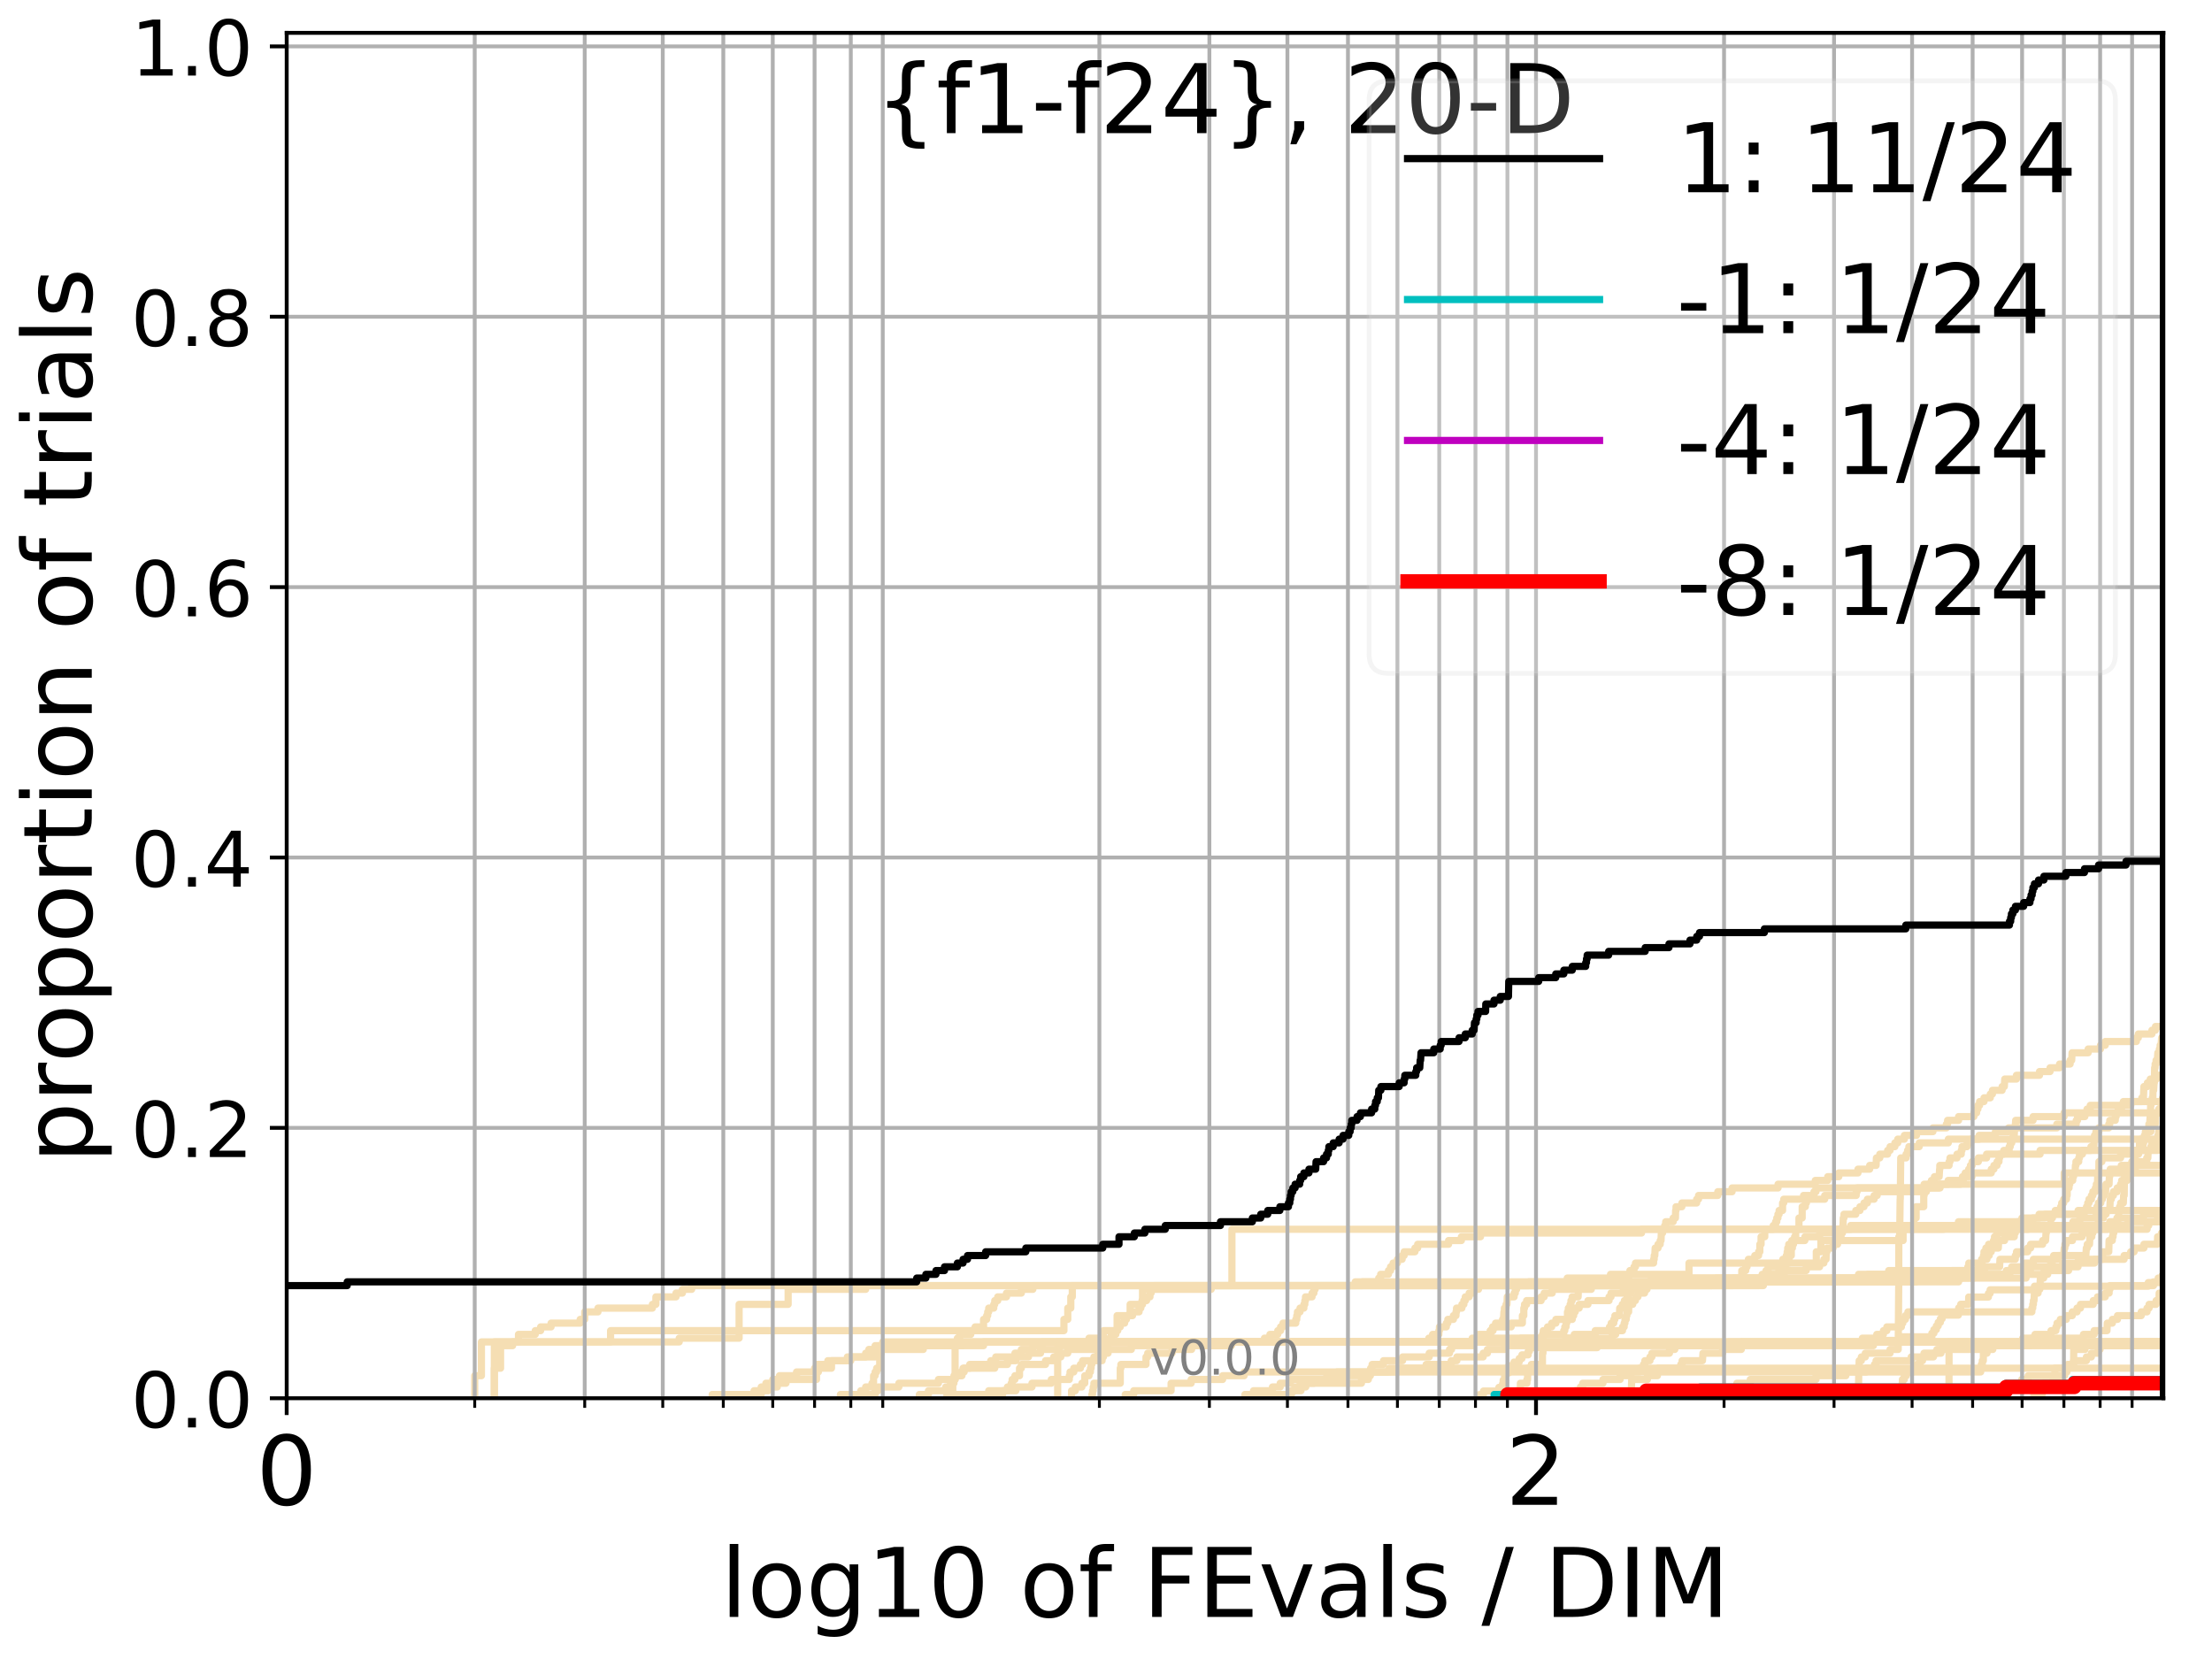 <?xml version="1.0" encoding="utf-8" standalone="no"?>
<!DOCTYPE svg PUBLIC "-//W3C//DTD SVG 1.1//EN"
  "http://www.w3.org/Graphics/SVG/1.1/DTD/svg11.dtd">
<!-- Created with matplotlib (http://matplotlib.org/) -->
<svg height="345.6pt" version="1.1" viewBox="0 0 460.8 345.6" width="460.8pt" xmlns="http://www.w3.org/2000/svg" xmlns:xlink="http://www.w3.org/1999/xlink">
 <defs>
  <style type="text/css">
*{stroke-linecap:butt;stroke-linejoin:round;}
  </style>
 </defs>
 <g id="figure_1">
  <g id="patch_1">
   <path d="M 0 345.6 
L 460.8 345.6 
L 460.8 0 
L 0 0 
z
" style="fill:#ffffff;"/>
  </g>
  <g id="axes_1">
   <g id="patch_2">
    <path d="M 59.72 291.28 
L 450.672 291.28 
L 450.672 6.845 
L 59.72 6.845 
z
" style="fill:#ffffff;"/>
   </g>
   <g id="line2d_1">
    <path clip-path="url(#p68c2957b7f)" d="M 220.334 291.28 
L 220.334 279.546 
L 226.862 279.546 
L 226.862 278.764 
L 229.863 278.764 
L 229.863 277.199 
L 232.713 277.199 
L 232.713 274.07 
L 235.426 274.07 
L 235.426 271.723 
L 238.015 271.723 
L 238.015 268.594 
L 240.491 268.594 
L 240.491 267.812 
L 356.681 267.812 
L 356.681 267.03 
L 361.149 267.03 
L 361.149 266.247 
L 362.842 266.247 
L 362.842 264.683 
L 363.67 264.683 
L 363.67 263.9 
L 363.943 263.9 
L 363.943 263.118 
L 364.215 263.118 
L 364.215 262.336 
L 365.555 262.336 
L 365.555 261.554 
L 366.345 261.554 
L 366.345 260.771 
L 366.605 260.771 
L 366.605 259.207 
L 366.865 259.207 
L 366.865 257.642 
L 367.636 257.642 
L 367.636 256.078 
L 369.396 256.078 
L 369.396 255.295 
L 369.888 255.295 
L 369.888 254.513 
L 370.133 254.513 
L 370.133 253.731 
L 370.377 253.731 
L 370.377 252.949 
L 370.62 252.949 
L 370.62 252.166 
L 371.342 252.166 
L 371.342 250.602 
L 371.58 250.602 
L 371.58 249.819 
L 375.712 249.819 
L 375.712 249.037 
L 377.883 249.037 
L 377.883 248.255 
L 378.307 248.255 
L 378.307 247.473 
L 404.151 247.473 
L 404.151 246.69 
L 408.403 246.69 
L 408.403 245.908 
L 408.809 245.908 
L 408.809 245.126 
L 409.387 245.126 
L 409.387 244.344 
L 410.114 244.344 
L 410.114 243.561 
L 410.475 243.561 
L 410.475 242.779 
L 410.832 242.779 
L 410.832 241.997 
L 412.125 241.997 
L 412.125 241.214 
L 413.842 241.214 
L 413.842 240.432 
L 424.987 240.432 
L 424.987 239.65 
L 449.567 239.65 
L 449.567 238.868 
L 450.045 238.868 
L 450.045 238.085 
L 450.518 238.085 
L 450.518 237.303 
L 461.8 237.303 
L 461.8 237.303 
" style="fill:none;stroke:#f5deb3;stroke-linecap:square;stroke-width:1.5;"/>
   </g>
   <g id="line2d_2">
    <path clip-path="url(#p68c2957b7f)" d="M 406.013 291.28 
L 406.013 288.933 
L 406.013 288.933 
L 406.013 286.586 
L 406.019 286.586 
L 406.019 284.24 
L 406.019 284.24 
L 406.019 281.893 
L 406.019 281.893 
L 406.019 279.546 
L 461.8 279.546 
" style="fill:none;stroke:#f5deb3;stroke-linecap:square;stroke-width:1.5;"/>
   </g>
   <g id="line2d_3">
    <path clip-path="url(#p68c2957b7f)" d="M 198.48 291.28 
L 198.48 288.151 
L 198.722 288.151 
L 198.722 287.369 
L 198.963 287.369 
L 198.963 280.328 
L 199.203 280.328 
L 199.203 279.546 
L 199.442 279.546 
L 199.442 278.764 
L 199.917 278.764 
L 199.917 277.981 
L 202.233 277.981 
L 202.233 277.199 
L 203.134 277.199 
L 203.134 276.417 
L 204.893 276.417 
L 204.893 274.852 
L 205.539 274.852 
L 205.539 274.07 
L 205.753 274.07 
L 205.753 273.288 
L 205.966 273.288 
L 205.966 272.505 
L 207.018 272.505 
L 207.018 271.723 
L 207.226 271.723 
L 207.226 270.941 
L 207.846 270.941 
L 207.846 270.159 
L 209.666 270.159 
L 209.666 269.376 
L 212.764 269.376 
L 212.764 268.594 
L 215.161 268.594 
L 215.161 267.812 
L 318.489 267.812 
L 318.489 267.03 
L 357.589 267.03 
L 357.589 266.247 
L 367.086 266.247 
L 367.086 265.465 
L 371.694 265.465 
L 371.694 264.683 
L 376.268 264.683 
L 376.268 263.9 
L 379.057 263.9 
L 379.057 263.118 
L 379.944 263.118 
L 379.944 262.336 
L 380.402 262.336 
L 380.441 260.771 
L 380.596 260.771 
L 380.596 259.989 
L 381.877 259.989 
L 381.877 259.207 
L 382.795 259.207 
L 382.795 258.424 
L 383.055 258.424 
L 383.055 257.642 
L 383.525 257.642 
L 383.525 256.86 
L 383.818 256.86 
L 383.891 255.295 
L 383.937 255.295 
L 383.982 253.731 
L 384.128 253.731 
L 384.128 252.949 
L 386.597 252.949 
L 386.597 252.166 
L 387.469 252.166 
L 387.469 251.384 
L 388.301 251.384 
L 388.301 250.602 
L 389.006 250.602 
L 389.006 249.819 
L 390.412 249.819 
L 390.412 249.037 
L 391.051 249.037 
L 391.051 248.255 
L 401.296 248.255 
L 401.296 247.473 
L 401.803 247.473 
L 401.803 246.69 
L 402.345 246.69 
L 402.345 245.908 
L 402.979 245.908 
L 402.979 245.126 
L 403.96 245.126 
L 404.055 243.561 
L 404.094 243.561 
L 404.094 242.779 
L 406.031 242.779 
L 406.031 241.997 
L 406.222 241.997 
L 406.222 241.214 
L 407.683 241.214 
L 407.683 240.432 
L 408.562 240.432 
L 408.562 239.65 
L 408.721 239.65 
L 408.721 238.868 
L 409.775 238.868 
L 409.775 238.085 
L 410.549 238.085 
L 410.549 237.303 
L 412.28 237.303 
L 412.28 236.521 
L 415.68 236.521 
L 415.68 235.739 
L 418.428 235.739 
L 418.428 234.956 
L 428.477 234.956 
L 428.477 234.174 
L 432.514 234.174 
L 432.514 233.392 
L 432.788 233.392 
L 432.788 232.609 
L 434.314 232.609 
L 434.314 231.827 
L 434.768 231.827 
L 434.768 231.045 
L 435.439 231.045 
L 435.439 230.263 
L 443.891 230.263 
L 443.891 229.48 
L 452.437 229.48 
L 452.437 228.698 
L 453.004 228.698 
L 453.004 227.916 
L 456.544 227.916 
L 456.544 227.134 
L 461.8 227.134 
L 461.8 227.134 
" style="fill:none;stroke:#f5deb3;stroke-linecap:square;stroke-width:1.5;"/>
   </g>
   <g id="line2d_4">
    <path clip-path="url(#p68c2957b7f)" d="M 157.583 291.28 
L 157.583 290.498 
L 158.575 290.498 
L 158.575 289.715 
L 160.03 289.715 
L 160.03 288.933 
L 161.914 288.933 
L 161.914 288.151 
L 163.737 288.151 
L 163.737 287.369 
L 170.094 287.369 
L 170.094 285.804 
L 170.493 285.804 
L 170.493 285.022 
L 173.213 285.022 
L 173.213 283.457 
L 176.527 283.457 
L 176.527 282.675 
L 180.331 282.675 
L 180.331 281.893 
L 180.996 281.893 
L 180.996 281.11 
L 182.303 281.11 
L 182.303 280.328 
L 204.893 280.328 
L 204.893 279.546 
L 307.579 279.546 
L 307.579 278.764 
L 310.124 278.764 
L 310.124 277.981 
L 310.493 277.981 
L 310.493 277.199 
L 310.926 277.199 
L 310.926 276.417 
L 311.553 276.417 
L 311.553 275.635 
L 313.01 275.635 
L 313.01 274.852 
L 313.201 274.852 
L 313.297 273.288 
L 313.392 273.288 
L 313.392 272.505 
L 313.74 272.505 
L 313.74 271.723 
L 313.929 271.723 
L 313.992 270.159 
L 315.419 270.159 
L 315.419 269.376 
L 315.664 269.376 
L 315.664 268.594 
L 315.937 268.594 
L 315.937 267.812 
L 367.343 267.812 
L 367.343 267.03 
L 381.545 267.03 
L 381.545 266.247 
L 389.139 266.247 
L 389.139 265.465 
L 417.961 265.465 
L 417.961 264.683 
L 422.972 264.683 
L 422.972 263.9 
L 429.687 263.9 
L 429.687 263.118 
L 436.336 263.118 
L 436.336 262.336 
L 438.009 262.336 
L 438.037 260.771 
L 439.293 260.771 
L 439.358 258.424 
L 440.031 258.424 
L 440.031 257.642 
L 440.193 257.642 
L 440.193 256.86 
L 440.348 256.86 
L 440.348 256.078 
L 440.786 256.078 
L 440.786 255.295 
L 441.048 255.295 
L 441.048 254.513 
L 441.184 254.513 
L 441.184 253.731 
L 441.34 253.731 
L 441.389 252.166 
L 441.544 252.166 
L 441.544 251.384 
L 441.767 251.384 
L 441.767 250.602 
L 442.331 250.602 
L 442.383 249.037 
L 442.509 249.037 
L 442.577 245.126 
L 442.651 245.126 
L 442.754 243.561 
L 443.521 243.561 
L 443.521 242.779 
L 444.096 242.779 
L 444.096 241.997 
L 444.59 241.997 
L 444.59 241.214 
L 444.774 241.214 
L 444.774 240.432 
L 445.514 240.432 
L 445.514 239.65 
L 445.667 239.65 
L 445.695 238.085 
L 445.933 238.085 
L 445.933 237.303 
L 446.709 237.303 
L 446.709 236.521 
L 446.916 236.521 
L 446.916 235.739 
L 448.058 235.739 
L 448.164 234.174 
L 448.994 234.174 
L 449.098 231.827 
L 449.707 231.827 
L 449.707 231.045 
L 450.2 231.045 
L 450.2 230.263 
L 450.476 230.263 
L 450.504 228.698 
L 451.057 228.698 
L 451.057 227.916 
L 451.198 227.916 
L 451.198 227.134 
L 451.849 227.134 
L 451.849 226.351 
L 452.711 226.351 
L 452.711 225.569 
L 453.296 225.569 
L 453.296 224.787 
L 453.552 224.787 
L 453.552 224.004 
L 454.535 224.004 
L 454.587 222.44 
L 456.635 222.44 
L 456.635 221.658 
L 456.778 221.658 
L 456.778 220.875 
L 458.307 220.875 
L 458.307 220.093 
L 458.607 220.093 
L 458.607 219.311 
L 459.377 219.311 
L 459.377 218.529 
L 459.885 218.529 
L 459.885 217.746 
L 460.212 217.746 
L 460.305 216.182 
L 461.273 216.182 
L 461.273 215.399 
L 461.746 215.399 
L 461.746 214.617 
L 461.8 214.617 
" style="fill:none;stroke:#f5deb3;stroke-linecap:square;stroke-width:1.5;"/>
   </g>
   <g id="line2d_5">
    <path clip-path="url(#p68c2957b7f)" d="M 261.13 291.28 
L 261.13 289.715 
L 265.072 289.715 
L 265.072 288.933 
L 266.691 288.933 
L 266.691 288.151 
L 268.827 288.151 
L 268.827 287.369 
L 279.836 287.369 
L 279.836 286.586 
L 285.468 286.586 
L 285.52 285.022 
L 285.831 285.022 
L 285.831 284.24 
L 288.21 284.24 
L 288.21 283.457 
L 292.182 283.457 
L 292.182 282.675 
L 297.724 282.675 
L 297.724 281.893 
L 301.96 281.893 
L 301.96 281.11 
L 302.385 281.11 
L 302.385 280.328 
L 306.87 280.328 
L 306.87 279.546 
L 316.841 279.546 
L 316.841 278.764 
L 321.318 278.764 
L 321.318 277.981 
L 325.748 277.981 
L 325.748 277.199 
L 325.977 277.199 
L 325.977 276.417 
L 326.231 276.417 
L 326.231 275.635 
L 326.383 275.635 
L 326.383 274.852 
L 326.534 274.852 
L 326.534 273.288 
L 326.71 273.288 
L 326.71 272.505 
L 327.085 272.505 
L 327.085 271.723 
L 327.259 271.723 
L 327.259 270.941 
L 327.507 270.941 
L 327.507 270.159 
L 328.754 270.159 
L 328.803 268.594 
L 329.284 268.594 
L 329.284 267.812 
L 330.305 267.812 
L 330.305 267.03 
L 382.272 267.03 
L 382.272 266.247 
L 387.168 266.247 
L 387.168 265.465 
L 393.45 265.465 
L 393.45 264.683 
L 413.411 264.683 
L 413.411 263.9 
L 416.551 263.9 
L 416.628 262.336 
L 419.822 262.336 
L 419.822 261.554 
L 420.072 261.554 
L 420.072 260.771 
L 422.399 260.771 
L 422.399 259.989 
L 423.013 259.989 
L 423.013 259.207 
L 425.518 259.207 
L 425.518 258.424 
L 426.13 258.424 
L 426.22 256.86 
L 426.289 256.86 
L 426.289 256.078 
L 426.663 256.078 
L 426.663 255.295 
L 427.153 255.295 
L 427.221 253.731 
L 427.563 253.731 
L 427.563 252.949 
L 428.141 252.949 
L 428.141 252.166 
L 429.271 252.166 
L 429.271 251.384 
L 429.488 251.384 
L 429.488 250.602 
L 429.905 250.602 
L 429.905 249.819 
L 430.488 249.819 
L 430.488 249.037 
L 430.628 249.037 
L 430.636 247.473 
L 431.021 247.473 
L 431.021 246.69 
L 431.176 246.69 
L 431.176 245.908 
L 431.788 245.908 
L 431.788 245.126 
L 431.964 245.126 
L 431.964 244.344 
L 432.29 244.344 
L 432.344 242.779 
L 432.457 242.779 
L 432.457 241.997 
L 433.037 241.997 
L 433.037 241.214 
L 433.197 241.214 
L 433.197 240.432 
L 433.807 240.432 
L 433.807 239.65 
L 435.581 239.65 
L 435.581 238.868 
L 436.185 238.868 
L 436.268 237.303 
L 436.325 237.303 
L 436.325 236.521 
L 436.617 236.521 
L 436.617 235.739 
L 437.213 235.739 
L 437.213 234.956 
L 439.304 234.956 
L 439.304 234.174 
L 439.502 234.174 
L 439.502 233.392 
L 440.656 233.392 
L 440.656 232.609 
L 440.829 232.609 
L 440.829 231.827 
L 441.26 231.827 
L 441.26 231.045 
L 441.95 231.045 
L 441.95 230.263 
L 442.324 230.263 
L 442.324 229.48 
L 446.175 229.48 
L 446.175 228.698 
L 446.517 228.698 
L 446.616 226.351 
L 447.336 226.351 
L 447.336 225.569 
L 447.938 225.569 
L 447.938 224.787 
L 449.233 224.787 
L 449.233 224.004 
L 454.946 224.004 
L 454.946 223.222 
L 456.132 223.222 
L 456.132 222.44 
L 459.204 222.44 
L 459.204 221.658 
L 461.714 221.658 
L 461.714 220.875 
L 461.8 220.875 
" style="fill:none;stroke:#f5deb3;stroke-linecap:square;stroke-width:1.5;"/>
   </g>
   <g id="line2d_6"/>
   <g id="line2d_7">
    <path clip-path="url(#p68c2957b7f)" d="M 197.254 291.28 
L 197.254 290.498 
L 208.864 290.498 
L 208.864 289.715 
L 209.865 289.715 
L 209.865 288.933 
L 210.652 288.933 
L 210.652 288.151 
L 210.848 288.151 
L 210.848 287.369 
L 211.429 287.369 
L 211.429 286.586 
L 212.386 286.586 
L 212.386 285.022 
L 212.764 285.022 
L 212.764 284.24 
L 217.806 284.24 
L 217.806 283.457 
L 219.504 283.457 
L 219.504 282.675 
L 220.989 282.675 
L 220.989 281.893 
L 222.436 281.893 
L 222.436 281.11 
L 230.417 281.11 
L 230.417 279.546 
L 326.383 279.546 
L 326.383 278.764 
L 335.882 278.764 
L 335.882 277.981 
L 336.581 277.981 
L 336.581 277.199 
L 337.996 277.199 
L 337.996 276.417 
L 338.344 276.417 
L 338.344 275.635 
L 338.507 275.635 
L 338.507 274.852 
L 338.771 274.852 
L 338.771 274.07 
L 338.913 274.07 
L 338.913 273.288 
L 339.275 273.288 
L 339.295 271.723 
L 340.132 271.723 
L 340.132 270.941 
L 340.683 270.941 
L 340.683 270.159 
L 341.21 270.159 
L 341.21 269.376 
L 342.59 269.376 
L 342.59 268.594 
L 343.099 268.594 
L 343.099 267.812 
L 343.361 267.812 
L 343.361 267.03 
L 408.017 267.03 
L 408.017 266.247 
L 408.645 266.247 
L 408.645 265.465 
L 411.278 265.465 
L 411.278 264.683 
L 412.087 264.683 
L 412.087 263.9 
L 412.539 263.9 
L 412.539 263.118 
L 412.927 263.118 
L 412.927 262.336 
L 413.917 262.336 
L 413.917 261.554 
L 414.392 261.554 
L 414.392 260.771 
L 414.811 260.771 
L 414.811 259.989 
L 416.285 259.989 
L 416.367 258.424 
L 417.586 258.424 
L 417.586 257.642 
L 419.609 257.642 
L 419.609 256.86 
L 419.831 256.86 
L 419.831 256.078 
L 422.482 256.078 
L 422.482 255.295 
L 431.816 255.295 
L 431.816 254.513 
L 433.277 254.513 
L 433.277 253.731 
L 436.646 253.731 
L 436.71 252.166 
L 436.825 252.166 
L 436.825 251.384 
L 437.138 251.384 
L 437.138 250.602 
L 437.637 250.602 
L 437.637 249.819 
L 437.953 249.819 
L 437.953 249.037 
L 438.362 249.037 
L 438.362 248.255 
L 438.636 248.255 
L 438.698 246.69 
L 439.358 246.69 
L 439.413 245.126 
L 439.488 245.126 
L 439.597 243.561 
L 441.901 243.561 
L 441.901 242.779 
L 451.703 242.779 
L 451.703 241.997 
L 452.106 241.997 
L 452.106 241.214 
L 452.589 241.214 
L 452.613 239.65 
L 452.84 239.65 
L 452.84 238.868 
L 453.111 238.868 
L 453.111 238.085 
L 453.78 238.085 
L 453.78 237.303 
L 453.968 237.303 
L 454.018 235.739 
L 454.378 235.739 
L 454.378 234.956 
L 454.537 234.956 
L 454.631 233.392 
L 454.92 233.392 
L 454.92 232.609 
L 455.101 232.609 
L 455.101 231.827 
L 455.493 231.827 
L 455.493 231.045 
L 455.806 231.045 
L 455.87 229.48 
L 455.997 229.48 
L 455.997 228.698 
L 456.539 228.698 
L 456.617 226.351 
L 456.708 226.351 
L 456.708 225.569 
L 457.626 225.569 
L 457.626 224.787 
L 457.917 224.787 
L 458 223.222 
L 458.165 223.222 
L 458.275 221.658 
L 458.49 221.658 
L 458.49 220.875 
L 459.211 220.875 
L 459.211 220.093 
L 459.997 220.093 
L 459.997 219.311 
L 460.288 219.311 
L 460.34 217.746 
L 460.831 217.746 
L 460.831 216.964 
L 461.152 216.964 
L 461.152 216.182 
L 461.8 216.182 
L 461.8 216.182 
" style="fill:none;stroke:#f5deb3;stroke-linecap:square;stroke-width:1.5;"/>
   </g>
   <g id="line2d_8">
    <path clip-path="url(#p68c2957b7f)" d="M 423.671 291.28 
L 423.671 290.498 
L 425.43 290.498 
L 425.434 288.933 
L 425.744 288.933 
L 425.744 288.151 
L 427.672 288.151 
L 427.672 287.369 
L 428.54 287.369 
L 428.54 286.586 
L 430.111 286.586 
L 430.111 285.804 
L 430.584 285.804 
L 430.584 285.022 
L 431.061 285.022 
L 431.061 284.24 
L 431.976 284.24 
L 431.976 283.457 
L 434.638 283.457 
L 434.638 282.675 
L 435.665 282.675 
L 435.665 281.893 
L 437.067 281.893 
L 437.067 281.11 
L 437.489 281.11 
L 437.489 280.328 
L 441.78 280.328 
L 441.78 279.546 
L 461.8 279.546 
L 461.8 279.546 
" style="fill:none;stroke:#f5deb3;stroke-linecap:square;stroke-width:1.5;"/>
   </g>
   <g id="line2d_9">
    <path clip-path="url(#p68c2957b7f)" d="M 191.519 291.28 
L 191.519 290.498 
L 193.408 290.498 
L 193.408 289.715 
L 197.006 289.715 
L 197.006 288.933 
L 197.993 288.933 
L 197.993 288.151 
L 198.237 288.151 
L 198.237 287.369 
L 198.963 287.369 
L 198.963 286.586 
L 200.388 286.586 
L 200.388 285.804 
L 200.622 285.804 
L 200.622 285.022 
L 202.006 285.022 
L 202.006 284.24 
L 206.389 284.24 
L 206.389 283.457 
L 207.434 283.457 
L 207.434 282.675 
L 211.429 282.675 
L 211.429 281.893 
L 212.764 281.893 
L 212.764 281.11 
L 215.161 281.11 
L 215.161 280.328 
L 217.113 280.328 
L 217.113 279.546 
L 326.13 279.546 
L 326.13 278.764 
L 327.95 278.764 
L 327.95 277.981 
L 332.317 277.981 
L 332.317 277.199 
L 335.281 277.199 
L 335.281 276.417 
L 335.647 276.417 
L 335.647 275.635 
L 336.18 275.635 
L 336.18 274.852 
L 336.412 274.852 
L 336.412 274.07 
L 337.355 274.07 
L 337.417 272.505 
L 337.955 272.505 
L 337.955 271.723 
L 338.385 271.723 
L 338.385 270.941 
L 338.953 270.941 
L 338.953 270.159 
L 339.235 270.159 
L 339.235 269.376 
L 339.715 269.376 
L 339.715 268.594 
L 340.448 268.594 
L 340.527 267.03 
L 344.012 267.03 
L 344.012 266.247 
L 398.57 266.247 
L 398.57 265.465 
L 406.614 265.465 
L 406.614 264.683 
L 409.936 264.683 
L 409.936 263.9 
L 410.137 263.9 
L 410.137 263.118 
L 412.791 263.118 
L 412.791 262.336 
L 413.183 262.336 
L 413.183 261.554 
L 413.297 261.554 
L 413.297 260.771 
L 413.697 260.771 
L 413.697 259.989 
L 414.264 259.989 
L 414.264 259.207 
L 415.278 259.207 
L 415.278 258.424 
L 415.487 258.424 
L 415.487 257.642 
L 415.97 257.642 
L 415.97 256.86 
L 418.275 256.86 
L 418.275 256.078 
L 418.847 256.078 
L 418.847 255.295 
L 420.274 255.295 
L 420.274 254.513 
L 423.473 254.513 
L 423.473 253.731 
L 424.775 253.731 
L 424.775 252.949 
L 434.172 252.949 
L 434.172 252.166 
L 434.657 252.166 
L 434.657 251.384 
L 434.912 251.384 
L 434.912 250.602 
L 435.171 250.602 
L 435.171 249.819 
L 435.68 249.819 
L 435.68 249.037 
L 435.978 249.037 
L 435.978 248.255 
L 436.509 248.255 
L 436.509 247.473 
L 436.706 247.473 
L 436.706 246.69 
L 436.935 246.69 
L 436.982 245.126 
L 437.12 245.126 
L 437.22 243.561 
L 437.234 243.561 
L 437.245 241.997 
L 437.859 241.997 
L 437.859 241.214 
L 441.76 241.214 
L 441.76 240.432 
L 444.662 240.432 
L 444.662 239.65 
L 446.387 239.65 
L 446.457 238.085 
L 446.568 238.085 
L 446.568 237.303 
L 446.886 237.303 
L 446.886 236.521 
L 447.232 236.521 
L 447.232 235.739 
L 447.641 235.739 
L 447.647 234.174 
L 447.812 234.174 
L 447.912 232.609 
L 447.964 232.609 
L 448.017 230.263 
L 448.099 230.263 
L 448.099 229.48 
L 448.345 229.48 
L 448.345 228.698 
L 448.479 228.698 
L 448.516 227.134 
L 448.647 227.134 
L 448.737 225.569 
L 448.795 225.569 
L 448.85 222.44 
L 448.954 222.44 
L 448.954 221.658 
L 449.149 221.658 
L 449.149 220.875 
L 449.416 220.875 
L 449.519 219.311 
L 449.832 219.311 
L 449.832 218.529 
L 449.994 218.529 
L 449.994 217.746 
L 450.194 217.746 
L 450.302 216.182 
L 450.759 216.182 
L 450.759 215.399 
L 450.873 215.399 
L 450.879 213.835 
L 450.984 213.835 
L 451.073 211.488 
L 451.182 211.488 
L 451.259 209.141 
L 451.422 209.141 
L 451.422 208.359 
L 451.546 208.359 
L 451.618 206.794 
L 451.775 206.794 
L 451.775 206.012 
L 451.991 206.012 
L 451.991 205.23 
L 452.41 205.23 
L 452.41 204.448 
L 452.589 204.448 
L 452.589 203.665 
L 452.969 203.665 
L 452.969 202.883 
L 453.242 202.883 
L 453.242 202.101 
L 453.405 202.101 
L 453.405 201.319 
L 454.07 201.319 
L 454.07 200.536 
L 454.6 200.536 
L 454.6 199.754 
L 454.746 199.754 
L 454.793 198.189 
L 455.362 198.189 
L 455.362 197.407 
L 455.926 197.407 
L 455.926 196.625 
L 456.127 196.625 
L 456.127 195.843 
L 456.829 195.843 
L 456.829 195.06 
L 457.056 195.06 
L 457.056 194.278 
L 457.494 194.278 
L 457.576 192.713 
L 457.697 192.713 
L 457.794 191.149 
L 458.216 191.149 
L 458.216 190.367 
L 458.543 190.367 
L 458.648 188.802 
L 458.738 188.802 
L 458.784 187.238 
L 459.163 187.238 
L 459.228 185.673 
L 459.492 185.673 
L 459.492 184.891 
L 459.781 184.891 
L 459.781 184.108 
L 459.902 184.108 
L 459.902 183.326 
L 460.092 183.326 
L 460.092 182.544 
L 460.676 182.544 
L 460.676 181.762 
L 461.8 181.762 
L 461.8 181.762 
" style="fill:none;stroke:#f5deb3;stroke-linecap:square;stroke-width:1.5;"/>
   </g>
   <g id="line2d_10">
    <path clip-path="url(#p68c2957b7f)" d="M 234.408 291.28 
L 234.408 290.498 
L 236.178 290.498 
L 236.178 289.715 
L 243.958 289.715 
L 243.958 288.151 
L 248.138 288.151 
L 248.138 287.369 
L 254.694 287.369 
L 254.694 286.586 
L 259.176 286.586 
L 259.176 285.804 
L 412.61 285.804 
L 412.61 285.022 
L 412.747 285.022 
L 412.747 284.24 
L 412.949 284.24 
L 412.949 283.457 
L 413.162 283.457 
L 413.178 281.893 
L 413.928 281.893 
L 413.928 281.11 
L 414.557 281.11 
L 414.557 280.328 
L 451.684 280.328 
L 451.684 279.546 
L 461.8 279.546 
L 461.8 279.546 
" style="fill:none;stroke:#f5deb3;stroke-linecap:square;stroke-width:1.5;"/>
   </g>
   <g id="line2d_11">
    <path clip-path="url(#p68c2957b7f)" d="M 148.369 291.28 
L 148.369 290.498 
L 157.081 290.498 
L 157.081 289.715 
L 158.575 289.715 
L 158.575 288.933 
L 159.549 288.933 
L 159.549 288.151 
L 160.98 288.151 
L 160.98 287.369 
L 162.375 287.369 
L 162.375 286.586 
L 165.937 286.586 
L 165.937 285.804 
L 169.692 285.804 
L 169.692 285.022 
L 170.094 285.022 
L 170.094 284.24 
L 172.449 284.24 
L 172.449 283.457 
L 177.238 283.457 
L 177.238 282.675 
L 182.303 282.675 
L 182.303 281.893 
L 182.625 281.893 
L 182.625 281.11 
L 192.337 281.11 
L 192.337 280.328 
L 200.622 280.328 
L 200.622 279.546 
L 297.64 279.546 
L 297.64 278.764 
L 298.431 278.764 
L 298.431 277.981 
L 299.74 277.981 
L 299.74 277.199 
L 299.861 277.199 
L 299.861 276.417 
L 301.295 276.417 
L 301.295 275.635 
L 301.609 275.635 
L 301.609 274.852 
L 302.77 274.852 
L 302.77 274.07 
L 303.304 274.07 
L 303.304 273.288 
L 303.418 273.288 
L 303.418 272.505 
L 304.543 272.505 
L 304.543 271.723 
L 304.95 271.723 
L 304.95 270.941 
L 305.244 270.941 
L 305.244 270.159 
L 306.045 270.159 
L 306.045 269.376 
L 307.013 269.376 
L 307.013 268.594 
L 307.999 268.594 
L 307.999 267.812 
L 366.531 267.812 
L 366.531 267.03 
L 399.179 267.03 
L 399.179 266.247 
L 422.065 266.247 
L 422.065 265.465 
L 426.573 265.465 
L 426.573 264.683 
L 430.922 264.683 
L 430.922 263.9 
L 432.884 263.9 
L 432.949 262.336 
L 442.489 262.336 
L 442.489 261.554 
L 443.863 261.554 
L 443.863 260.771 
L 444.578 260.771 
L 444.578 259.989 
L 446.616 259.989 
L 446.616 259.207 
L 449.402 259.207 
L 449.476 257.642 
L 450.273 257.642 
L 450.273 256.86 
L 461.8 256.86 
L 461.8 256.86 
" style="fill:none;stroke:#f5deb3;stroke-linecap:square;stroke-width:1.5;"/>
   </g>
   <g id="line2d_12">
    <path clip-path="url(#p68c2957b7f)" d="M 102.98 291.28 
L 102.98 279.546 
L 141.492 279.546 
L 141.492 278.764 
L 153.969 278.764 
L 153.969 271.723 
L 164.184 271.723 
L 164.184 268.594 
L 180.331 268.594 
L 180.331 267.812 
L 361.067 267.812 
L 361.067 267.03 
L 368.072 267.03 
L 368.072 266.247 
L 368.325 266.247 
L 368.325 265.465 
L 370.55 265.465 
L 370.55 264.683 
L 371.033 264.683 
L 371.033 263.9 
L 371.987 263.9 
L 371.987 263.118 
L 372.692 263.118 
L 372.692 261.554 
L 373.157 261.554 
L 373.157 259.989 
L 373.388 259.989 
L 373.388 259.207 
L 373.618 259.207 
L 373.618 258.424 
L 373.847 258.424 
L 373.847 257.642 
L 374.076 257.642 
L 374.076 256.078 
L 374.755 256.078 
L 374.755 253.731 
L 375.426 253.731 
L 375.426 251.384 
L 376.09 251.384 
L 376.09 250.602 
L 376.309 250.602 
L 376.309 249.819 
L 380.12 249.819 
L 380.12 249.037 
L 386.684 249.037 
L 386.684 248.255 
L 386.866 248.255 
L 386.866 247.473 
L 403.844 247.473 
L 403.844 246.69 
L 405.827 246.69 
L 405.827 245.908 
L 408.985 245.908 
L 408.985 245.126 
L 410.798 245.126 
L 410.798 244.344 
L 414.816 244.344 
L 414.816 243.561 
L 415.367 243.561 
L 415.367 242.779 
L 416.022 242.779 
L 416.022 241.997 
L 416.423 241.997 
L 416.423 241.214 
L 416.556 241.214 
L 416.556 240.432 
L 417.414 240.432 
L 417.414 239.65 
L 418.547 239.65 
L 418.547 238.868 
L 418.774 238.868 
L 418.774 238.085 
L 419.083 238.085 
L 419.083 237.303 
L 419.371 237.303 
L 419.371 236.521 
L 419.594 236.521 
L 419.696 234.956 
L 419.797 234.956 
L 419.899 233.392 
L 423.527 233.392 
L 423.527 232.609 
L 429.982 232.609 
L 429.982 231.827 
L 461.8 231.827 
L 461.8 231.827 
" style="fill:none;stroke:#f5deb3;stroke-linecap:square;stroke-width:1.5;"/>
   </g>
   <g id="line2d_13">
    <path clip-path="url(#p68c2957b7f)" d="M 315.816 291.28 
L 315.816 290.498 
L 315.816 290.498 
L 315.816 289.715 
L 316.721 289.715 
L 316.721 288.933 
L 316.721 288.933 
L 316.721 288.151 
L 318.081 288.151 
L 318.081 287.369 
L 318.227 287.369 
L 318.227 286.586 
L 318.227 286.586 
L 318.227 285.804 
L 318.227 285.804 
L 318.227 285.022 
L 319.009 285.022 
L 319.009 284.24 
L 321.318 284.24 
L 321.318 283.457 
L 321.318 283.457 
L 321.318 282.675 
L 321.318 282.675 
L 321.318 281.893 
L 321.429 281.893 
L 321.429 281.11 
L 321.429 281.11 
L 321.429 280.328 
L 321.429 280.328 
L 321.429 279.546 
L 321.429 279.546 
L 321.429 279.546 
L 450.672 279.546 
" style="fill:none;stroke:#f5deb3;stroke-linecap:square;stroke-width:1.5;"/>
   </g>
   <g id="line2d_14">
    <path clip-path="url(#p68c2957b7f)" d="M 177.59 291.28 
L 177.59 290.498 
L 179.319 290.498 
L 179.319 289.715 
L 180.331 289.715 
L 180.331 288.933 
L 181.653 288.933 
L 181.653 288.151 
L 181.979 288.151 
L 181.979 286.586 
L 182.303 286.586 
L 182.303 285.804 
L 182.625 285.804 
L 182.625 285.022 
L 183.263 285.022 
L 183.263 281.893 
L 183.58 281.893 
L 183.58 281.11 
L 183.895 281.11 
L 183.895 279.546 
L 263.405 279.546 
L 263.405 278.764 
L 264.547 278.764 
L 264.547 277.981 
L 266.181 277.981 
L 266.181 277.199 
L 266.764 277.199 
L 266.764 276.417 
L 267.268 276.417 
L 267.268 275.635 
L 269.933 275.635 
L 269.933 274.852 
L 270.139 274.852 
L 270.139 274.07 
L 270.275 274.07 
L 270.275 273.288 
L 270.817 273.288 
L 270.817 272.505 
L 271.621 272.505 
L 271.621 271.723 
L 271.82 271.723 
L 271.82 270.941 
L 271.952 270.941 
L 271.952 270.159 
L 273.323 270.159 
L 273.323 269.376 
L 273.709 269.376 
L 273.709 268.594 
L 273.965 268.594 
L 273.965 267.812 
L 283.831 267.812 
L 283.831 267.03 
L 287.21 267.03 
L 287.21 266.247 
L 287.612 266.247 
L 287.612 265.465 
L 289.242 265.465 
L 289.242 264.683 
L 289.678 264.683 
L 289.678 263.9 
L 290.207 263.9 
L 290.207 263.118 
L 291.109 263.118 
L 291.109 262.336 
L 292.089 262.336 
L 292.089 261.554 
L 292.504 261.554 
L 292.504 260.771 
L 294.756 260.771 
L 294.756 259.989 
L 295.327 259.989 
L 295.327 259.207 
L 301.765 259.207 
L 301.765 258.424 
L 304.431 258.424 
L 304.431 257.642 
L 308.417 257.642 
L 308.417 256.86 
L 341.962 256.86 
L 341.962 256.078 
L 385.518 256.078 
L 385.518 255.295 
L 407.982 255.295 
L 407.982 254.513 
L 421.205 254.513 
L 421.205 253.731 
L 426.052 253.731 
L 426.052 252.949 
L 432.903 252.949 
L 432.903 252.166 
L 451.444 252.166 
L 451.444 251.384 
L 461.8 251.384 
L 461.8 251.384 
" style="fill:none;stroke:#f5deb3;stroke-linecap:square;stroke-width:1.5;"/>
   </g>
   <g id="line2d_15"/>
   <g id="line2d_16">
    <path clip-path="url(#p68c2957b7f)" d="M 327.704 291.28 
L 327.704 290.498 
L 328.171 290.498 
L 328.171 289.715 
L 329.236 289.715 
L 329.236 288.933 
L 329.714 288.933 
L 329.714 288.151 
L 333.929 288.151 
L 333.929 287.369 
L 337.5 287.369 
L 337.5 286.586 
L 339.775 286.586 
L 339.775 285.804 
L 341.52 285.804 
L 341.52 285.022 
L 342.363 285.022 
L 342.363 284.24 
L 342.647 284.24 
L 342.647 283.457 
L 343.715 283.457 
L 343.715 282.675 
L 344.122 282.675 
L 344.122 281.893 
L 347.78 281.893 
L 347.78 281.11 
L 348.892 281.11 
L 348.892 280.328 
L 360.048 280.328 
L 360.048 279.546 
L 423.209 279.546 
L 423.209 278.764 
L 423.932 278.764 
L 423.932 277.981 
L 427.263 277.981 
L 427.263 277.199 
L 428.282 277.199 
L 428.282 276.417 
L 428.519 276.417 
L 428.519 275.635 
L 429.198 275.635 
L 429.198 274.852 
L 430.46 274.852 
L 430.46 274.07 
L 431.691 274.07 
L 431.691 273.288 
L 432.684 273.288 
L 432.684 272.505 
L 433.399 272.505 
L 433.399 271.723 
L 436.062 271.723 
L 436.062 270.941 
L 436.953 270.941 
L 436.953 270.159 
L 438.556 270.159 
L 438.556 269.376 
L 439.369 269.376 
L 439.369 268.594 
L 439.539 268.594 
L 439.539 267.812 
L 448.618 267.812 
L 448.618 267.03 
L 449.59 267.03 
L 449.59 266.247 
L 451.087 266.247 
L 451.087 265.465 
L 451.618 265.465 
L 451.618 264.683 
L 452.136 264.683 
L 452.136 263.9 
L 452.37 263.9 
L 452.37 263.118 
L 452.557 263.118 
L 452.665 261.554 
L 453.197 261.554 
L 453.197 260.771 
L 453.827 260.771 
L 453.827 259.989 
L 454.576 259.989 
L 454.576 259.207 
L 454.725 259.207 
L 454.725 258.424 
L 455.627 258.424 
L 455.627 257.642 
L 455.862 257.642 
L 455.862 256.86 
L 456.683 256.86 
L 456.683 256.078 
L 457.524 256.078 
L 457.524 255.295 
L 461.213 255.295 
L 461.213 254.513 
L 461.8 254.513 
L 461.8 254.513 
" style="fill:none;stroke:#f5deb3;stroke-linecap:square;stroke-width:1.5;"/>
   </g>
   <g id="line2d_17">
    <path clip-path="url(#p68c2957b7f)" d="M 355.156 291.28 
L 355.156 290.498 
L 361.692 290.498 
L 361.692 288.933 
L 361.827 288.933 
L 361.827 288.151 
L 364.614 288.151 
L 364.614 287.369 
L 378.307 287.369 
L 378.307 286.586 
L 384.526 286.586 
L 384.526 285.804 
L 388.772 285.804 
L 388.772 285.022 
L 390.477 285.022 
L 390.477 284.24 
L 390.817 284.24 
L 390.817 283.457 
L 398.132 283.457 
L 398.132 282.675 
L 400.804 282.675 
L 400.804 281.893 
L 404.342 281.893 
L 404.342 281.11 
L 415.147 281.11 
L 415.147 280.328 
L 420.302 280.328 
L 420.302 279.546 
L 461.8 279.546 
L 461.8 279.546 
" style="fill:none;stroke:#f5deb3;stroke-linecap:square;stroke-width:1.5;"/>
   </g>
   <g id="line2d_18">
    <path clip-path="url(#p68c2957b7f)" d="M 102.98 291.28 
L 102.98 285.022 
L 104.279 285.022 
L 104.279 280.328 
L 106.791 280.328 
L 106.791 279.546 
L 108.007 279.546 
L 108.007 277.981 
L 111.504 277.981 
L 111.504 277.199 
L 112.623 277.199 
L 112.623 276.417 
L 114.797 276.417 
L 114.797 275.635 
L 120.857 275.635 
L 120.857 274.852 
L 121.807 274.852 
L 121.807 273.288 
L 124.565 273.288 
L 124.565 272.505 
L 135.905 272.505 
L 135.905 271.723 
L 136.635 271.723 
L 136.635 270.159 
L 140.823 270.159 
L 140.823 269.376 
L 142.153 269.376 
L 142.153 268.594 
L 144.09 268.594 
L 144.09 267.812 
L 282.311 267.812 
L 282.311 267.03 
L 326.483 267.03 
L 326.483 266.247 
L 339.315 266.247 
L 339.315 265.465 
L 339.536 265.465 
L 339.536 264.683 
L 340.389 264.683 
L 340.389 263.9 
L 340.703 263.9 
L 340.703 263.118 
L 344.471 263.118 
L 344.471 262.336 
L 344.6 262.336 
L 344.6 261.554 
L 344.727 261.554 
L 344.8 259.989 
L 345.398 259.989 
L 345.398 259.207 
L 345.847 259.207 
L 345.847 258.424 
L 346.025 258.424 
L 346.079 256.86 
L 346.345 256.86 
L 346.345 256.078 
L 346.787 256.078 
L 346.787 255.295 
L 346.997 255.295 
L 346.997 254.513 
L 348.552 254.513 
L 348.552 253.731 
L 349.027 253.731 
L 349.061 252.166 
L 349.146 252.166 
L 349.146 251.384 
L 350.364 251.384 
L 350.364 250.602 
L 353.447 250.602 
L 353.447 249.819 
L 353.836 249.819 
L 353.836 249.037 
L 357.85 249.037 
L 357.85 248.255 
L 360.821 248.255 
L 360.821 247.473 
L 370.4 247.473 
L 370.4 246.69 
L 378.156 246.69 
L 378.156 245.908 
L 380.75 245.908 
L 380.75 245.126 
L 383.055 245.126 
L 383.055 244.344 
L 387.048 244.344 
L 387.048 243.561 
L 389.487 243.561 
L 389.487 242.779 
L 390.825 242.779 
L 390.89 241.214 
L 391.594 241.214 
L 391.594 240.432 
L 393.226 240.432 
L 393.226 239.65 
L 393.741 239.65 
L 393.741 238.868 
L 394.736 238.868 
L 394.736 238.085 
L 395.335 238.085 
L 395.335 237.303 
L 396.718 237.303 
L 396.718 236.521 
L 399.241 236.521 
L 399.241 235.739 
L 402.666 235.739 
L 402.666 234.956 
L 405.467 234.956 
L 405.467 234.174 
L 405.716 234.174 
L 405.716 233.392 
L 408.006 233.392 
L 408.006 232.609 
L 411.194 232.609 
L 411.194 231.827 
L 411.764 231.827 
L 411.764 231.045 
L 412.031 231.045 
L 412.031 230.263 
L 412.385 230.263 
L 412.385 229.48 
L 413.308 229.48 
L 413.308 228.698 
L 414.61 228.698 
L 414.61 227.916 
L 415.058 227.916 
L 415.058 227.134 
L 417.076 227.134 
L 417.076 226.351 
L 417.54 226.351 
L 417.626 224.787 
L 420.058 224.787 
L 420.058 224.004 
L 424.863 224.004 
L 424.863 223.222 
L 427.059 223.222 
L 427.059 222.44 
L 429.046 222.44 
L 429.046 221.658 
L 431.243 221.658 
L 431.243 220.875 
L 431.573 220.875 
L 431.648 219.311 
L 435.001 219.311 
L 435.001 218.529 
L 437.57 218.529 
L 437.57 217.746 
L 438.563 217.746 
L 438.563 216.964 
L 445.046 216.964 
L 445.046 216.182 
L 445.45 216.182 
L 445.45 215.399 
L 448.281 215.399 
L 448.281 214.617 
L 449.026 214.617 
L 449.026 213.835 
L 452.364 213.835 
L 452.364 213.053 
L 453.389 213.053 
L 453.389 212.27 
L 454.157 212.27 
L 454.157 211.488 
L 455.624 211.488 
L 455.624 210.706 
L 457.971 210.706 
L 457.971 209.924 
L 459.733 209.924 
L 459.733 209.141 
L 461.217 209.141 
L 461.217 208.359 
L 461.8 208.359 
L 461.8 208.359 
" style="fill:none;stroke:#f5deb3;stroke-linecap:square;stroke-width:1.5;"/>
   </g>
   <g id="line2d_19">
    <path clip-path="url(#p68c2957b7f)" d="M 407.419 291.28 
L 407.419 290.498 
L 414.567 290.498 
L 414.567 289.715 
L 418.016 289.715 
L 418.016 288.933 
L 419.609 288.933 
L 419.609 288.151 
L 421.163 288.151 
L 421.163 287.369 
L 422.495 287.369 
L 422.495 286.586 
L 428.066 286.586 
L 428.066 285.804 
L 428.074 285.804 
L 428.074 285.022 
L 430.711 285.022 
L 430.711 284.24 
L 431.952 284.24 
L 431.952 283.457 
L 431.98 283.457 
L 431.98 282.675 
L 431.987 282.675 
L 431.987 281.893 
L 431.995 281.893 
L 431.995 281.11 
L 434.344 281.11 
L 434.344 280.328 
L 445.37 280.328 
L 445.37 279.546 
L 461.8 279.546 
" style="fill:none;stroke:#f5deb3;stroke-linecap:square;stroke-width:1.5;"/>
   </g>
   <g id="line2d_20">
    <path clip-path="url(#p68c2957b7f)" d="M 175.078 291.28 
L 175.078 290.498 
L 182.303 290.498 
L 182.303 289.715 
L 182.945 289.715 
L 182.945 288.933 
L 187.247 288.933 
L 187.247 288.151 
L 195.492 288.151 
L 195.492 287.369 
L 198.722 287.369 
L 198.722 286.586 
L 200.153 286.586 
L 200.153 285.804 
L 200.855 285.804 
L 200.855 285.022 
L 207.226 285.022 
L 207.226 284.24 
L 209.865 284.24 
L 209.865 283.457 
L 211.622 283.457 
L 211.622 282.675 
L 214.251 282.675 
L 214.251 281.893 
L 216.763 281.893 
L 216.763 281.11 
L 220.662 281.11 
L 220.662 280.328 
L 230.279 280.328 
L 230.279 279.546 
L 306.692 279.546 
L 306.692 278.764 
L 307.999 278.764 
L 307.999 277.981 
L 310.46 277.981 
L 310.46 277.199 
L 311.025 277.199 
L 311.025 276.417 
L 314.803 276.417 
L 314.803 275.635 
L 317.139 275.635 
L 317.139 274.07 
L 317.435 274.07 
L 317.435 272.505 
L 317.583 272.505 
L 317.583 271.723 
L 318.023 271.723 
L 318.023 270.941 
L 321.042 270.941 
L 321.042 270.159 
L 321.676 270.159 
L 321.676 269.376 
L 323.351 269.376 
L 323.351 268.594 
L 331.493 268.594 
L 331.493 267.812 
L 338.71 267.812 
L 338.71 267.03 
L 348.107 267.03 
L 348.107 266.247 
L 411.182 266.247 
L 411.182 265.465 
L 418.685 265.465 
L 418.685 264.683 
L 419.068 264.683 
L 419.068 263.9 
L 421.87 263.9 
L 421.87 263.118 
L 423.586 263.118 
L 423.586 262.336 
L 428.758 262.336 
L 428.758 261.554 
L 429.905 261.554 
L 430.01 259.989 
L 430.155 259.989 
L 430.155 259.207 
L 430.408 259.207 
L 430.408 258.424 
L 431.734 258.424 
L 431.734 257.642 
L 433.736 257.642 
L 433.736 256.86 
L 435.891 256.86 
L 435.891 256.078 
L 439.067 256.078 
L 439.067 255.295 
L 439.488 255.295 
L 439.488 254.513 
L 440.995 254.513 
L 440.995 253.731 
L 446.535 253.731 
L 446.535 252.949 
L 452.573 252.949 
L 452.573 252.166 
L 458.395 252.166 
L 458.395 251.384 
L 459.885 251.384 
L 459.885 250.602 
L 461.152 250.602 
L 461.152 249.819 
L 461.8 249.819 
L 461.8 249.819 
" style="fill:none;stroke:#f5deb3;stroke-linecap:square;stroke-width:1.5;"/>
   </g>
   <g id="line2d_21">
    <path clip-path="url(#p68c2957b7f)" d="M 387.125 291.28 
L 387.229 285.022 
L 387.254 285.022 
L 387.297 283.457 
L 387.75 283.457 
L 387.75 282.675 
L 388.579 282.675 
L 388.579 281.893 
L 393.734 281.893 
L 393.734 281.11 
L 395.432 281.11 
L 395.536 267.812 
L 395.543 267.812 
L 395.558 257.642 
L 395.736 257.642 
L 395.832 249.819 
L 395.862 249.819 
L 395.957 241.214 
L 397.073 241.214 
L 397.073 240.432 
L 397.383 240.432 
L 397.383 239.65 
L 397.655 239.65 
L 397.655 238.868 
L 399.808 238.868 
L 399.808 238.085 
L 405.871 238.085 
L 405.871 237.303 
L 461.8 237.303 
L 461.8 237.303 
" style="fill:none;stroke:#f5deb3;stroke-linecap:square;stroke-width:1.5;"/>
   </g>
   <g id="line2d_22">
    <path clip-path="url(#p68c2957b7f)" d="M 201.777 291.28 
L 201.777 290.498 
L 205.966 290.498 
L 205.966 289.715 
L 211.622 289.715 
L 211.622 288.933 
L 214.98 288.933 
L 214.98 288.151 
L 219 288.151 
L 219 287.369 
L 222.752 287.369 
L 222.752 286.586 
L 222.91 286.586 
L 222.91 285.804 
L 223.692 285.804 
L 223.692 285.022 
L 225.072 285.022 
L 225.072 284.24 
L 225.525 284.24 
L 225.525 283.457 
L 229.584 283.457 
L 229.584 282.675 
L 229.863 282.675 
L 229.863 281.893 
L 230.829 281.893 
L 230.829 281.11 
L 235.678 281.11 
L 235.678 280.328 
L 254.514 280.328 
L 254.514 279.546 
L 311.389 279.546 
L 311.389 278.764 
L 321.484 278.764 
L 321.484 277.199 
L 322.384 277.199 
L 322.384 276.417 
L 323.244 276.417 
L 323.244 275.635 
L 324.118 275.635 
L 324.118 274.852 
L 327.531 274.852 
L 327.531 274.07 
L 327.827 274.07 
L 327.827 273.288 
L 328.146 273.288 
L 328.146 272.505 
L 328.971 272.505 
L 328.971 271.723 
L 330.797 271.723 
L 330.797 270.941 
L 335.195 270.941 
L 335.195 270.159 
L 335.604 270.159 
L 335.604 269.376 
L 338.16 269.376 
L 338.16 268.594 
L 341.577 268.594 
L 341.577 267.812 
L 359.685 267.812 
L 359.685 267.03 
L 362.19 267.03 
L 362.19 266.247 
L 367.478 266.247 
L 367.478 265.465 
L 367.891 265.465 
L 367.891 264.683 
L 368.325 264.683 
L 368.325 263.9 
L 371.022 263.9 
L 371.022 263.118 
L 371.387 263.118 
L 371.387 262.336 
L 372.122 262.336 
L 372.122 261.554 
L 372.301 261.554 
L 372.301 260.771 
L 372.413 260.771 
L 372.413 259.989 
L 372.625 259.989 
L 372.625 259.207 
L 373.267 259.207 
L 373.267 258.424 
L 375.985 258.424 
L 375.985 257.642 
L 379.067 257.642 
L 379.067 256.86 
L 382.999 256.86 
L 382.999 256.078 
L 447.285 256.078 
L 447.285 255.295 
L 447.626 255.295 
L 447.626 254.513 
L 449.479 254.513 
L 449.479 253.731 
L 450.734 253.731 
L 450.734 252.949 
L 451.287 252.949 
L 451.287 252.166 
L 451.409 252.166 
L 451.409 251.384 
L 452.037 251.384 
L 452.037 250.602 
L 452.584 250.602 
L 452.584 249.819 
L 453.36 249.819 
L 453.36 249.037 
L 453.923 249.037 
L 453.923 248.255 
L 455.166 248.255 
L 455.166 247.473 
L 456.433 247.473 
L 456.433 246.69 
L 456.567 246.69 
L 456.567 245.908 
L 458.312 245.908 
L 458.312 245.126 
L 458.726 245.126 
L 458.726 244.344 
L 459.521 244.344 
L 459.561 242.779 
L 459.916 242.779 
L 459.916 241.997 
L 461.082 241.997 
L 461.082 241.214 
L 461.8 241.214 
L 461.8 241.214 
" style="fill:none;stroke:#f5deb3;stroke-linecap:square;stroke-width:1.5;"/>
   </g>
   <g id="line2d_23">
    <path clip-path="url(#p68c2957b7f)" d="M 259.341 291.28 
L 259.341 290.498 
L 268.966 290.498 
L 268.966 289.715 
L 271.019 289.715 
L 271.019 288.933 
L 272.018 288.933 
L 272.018 288.151 
L 273.709 288.151 
L 273.709 287.369 
L 276.399 287.369 
L 276.399 286.586 
L 278.557 286.586 
L 278.557 285.804 
L 291.156 285.804 
L 291.156 285.022 
L 452.245 285.022 
L 452.245 284.24 
L 452.456 284.24 
L 452.456 283.457 
L 455.303 283.457 
L 455.303 282.675 
L 455.419 282.675 
L 455.419 281.893 
L 456.266 281.893 
L 456.266 281.11 
L 457.707 281.11 
L 457.707 280.328 
L 457.912 280.328 
L 457.912 279.546 
L 459.434 279.546 
L 459.434 278.764 
L 459.48 278.764 
L 459.48 277.981 
L 459.85 277.981 
L 459.85 277.199 
L 460.047 277.199 
L 460.047 276.417 
L 460.685 276.417 
L 460.685 275.635 
L 461.12 275.635 
L 461.12 274.852 
L 461.8 274.852 
" style="fill:none;stroke:#f5deb3;stroke-linecap:square;stroke-width:1.5;"/>
   </g>
   <g id="line2d_24">
    <path clip-path="url(#p68c2957b7f)" d="M 320.819 291.28 
L 320.819 290.498 
L 328.122 290.498 
L 328.122 289.715 
L 339.835 289.715 
L 339.914 287.369 
L 343.193 287.369 
L 343.193 286.586 
L 345.272 286.586 
L 345.38 285.022 
L 350.132 285.022 
L 350.132 284.24 
L 350.413 284.24 
L 350.413 283.457 
L 354.653 283.457 
L 354.76 281.893 
L 358.853 281.893 
L 358.853 281.11 
L 362.749 281.11 
L 362.802 279.546 
L 421.37 279.546 
L 421.37 278.764 
L 434.014 278.764 
L 434.014 277.981 
L 436.242 277.981 
L 436.242 277.199 
L 438.926 277.199 
L 438.978 275.635 
L 440.041 275.635 
L 440.041 274.852 
L 441.111 274.852 
L 441.111 274.07 
L 446.057 274.07 
L 446.057 273.288 
L 447.265 273.288 
L 447.265 272.505 
L 447.694 272.505 
L 447.694 271.723 
L 449.158 271.723 
L 449.158 270.941 
L 449.772 270.941 
L 449.795 269.376 
L 452.41 269.376 
L 452.41 268.594 
L 452.651 268.594 
L 452.692 267.03 
L 455.231 267.03 
L 455.231 266.247 
L 456.57 266.247 
L 456.57 265.465 
L 460.018 265.465 
L 460.018 264.683 
L 461.41 264.683 
L 461.41 263.9 
L 461.8 263.9 
L 461.8 263.9 
" style="fill:none;stroke:#f5deb3;stroke-linecap:square;stroke-width:1.5;"/>
   </g>
   <g id="line2d_25">
    <path clip-path="url(#p68c2957b7f)" d="M 265.592 291.28 
L 265.592 290.498 
L 269.036 290.498 
L 269.036 289.715 
L 269.728 289.715 
L 269.728 288.933 
L 270.817 288.933 
L 270.817 288.151 
L 283.616 288.151 
L 283.616 287.369 
L 285.05 287.369 
L 285.05 286.586 
L 285.364 286.586 
L 285.364 285.804 
L 289.388 285.804 
L 289.388 285.022 
L 297.092 285.022 
L 297.092 284.24 
L 302.308 284.24 
L 302.308 283.457 
L 303.493 283.457 
L 303.493 282.675 
L 308.969 282.675 
L 308.969 281.893 
L 309.855 281.893 
L 309.855 281.11 
L 313.424 281.11 
L 313.424 280.328 
L 390.266 280.328 
L 390.266 279.546 
L 461.8 279.546 
L 461.8 279.546 
" style="fill:none;stroke:#f5deb3;stroke-linecap:square;stroke-width:1.5;"/>
   </g>
   <g id="line2d_26">
    <path clip-path="url(#p68c2957b7f)" d="M 308.139 291.28 
L 308.139 290.527 
L 309.038 290.527 
L 309.038 289.774 
L 312.237 289.774 
L 312.237 289.021 
L 313.01 289.021 
L 313.01 288.268 
L 313.138 288.268 
L 313.138 287.515 
L 313.424 287.515 
L 313.456 286.009 
L 314.305 286.009 
L 314.305 284.503 
L 315.388 284.503 
L 315.388 283.75 
L 316.481 283.75 
L 316.481 282.997 
L 317.049 282.997 
L 317.049 282.244 
L 318.344 282.244 
L 318.344 281.491 
L 318.605 281.491 
L 318.605 280.738 
L 332.724 280.738 
L 332.724 279.985 
L 389.915 279.985 
L 389.915 279.232 
L 395.647 279.232 
L 395.647 278.479 
L 402.443 278.479 
L 402.443 277.726 
L 402.869 277.726 
L 402.869 276.973 
L 403.375 276.973 
L 403.375 276.22 
L 403.761 276.22 
L 403.761 275.467 
L 404.215 275.467 
L 404.215 274.714 
L 404.583 274.714 
L 404.583 273.961 
L 407.964 273.961 
L 408.029 272.455 
L 408.456 272.455 
L 408.456 271.702 
L 410.074 271.702 
L 410.12 270.196 
L 414.222 270.196 
L 414.222 269.443 
L 414.578 269.443 
L 414.578 268.69 
L 423.816 268.69 
L 423.816 267.937 
L 447.52 267.937 
L 447.52 267.184 
L 450.307 267.184 
L 450.307 266.431 
L 450.434 266.431 
L 450.434 265.678 
L 450.867 265.678 
L 450.918 264.172 
L 452.713 264.172 
L 452.713 263.419 
L 453.341 263.419 
L 453.341 262.666 
L 453.546 262.666 
L 453.565 261.16 
L 453.692 261.16 
L 453.692 260.407 
L 456.325 260.407 
L 456.325 259.654 
L 458.221 259.654 
L 458.221 258.901 
L 458.777 258.901 
L 458.777 258.148 
L 461.8 258.148 
L 461.8 258.148 
" style="fill:none;stroke:#f5deb3;stroke-linecap:square;stroke-width:1.5;"/>
   </g>
   <g id="line2d_27">
    <path clip-path="url(#p68c2957b7f)" d="M 395.074 291.28 
L 395.074 290.498 
L 395.246 290.498 
L 395.246 289.715 
L 395.758 289.715 
L 395.758 288.933 
L 396.259 288.933 
L 396.259 288.151 
L 396.303 288.151 
L 396.303 287.369 
L 396.704 287.369 
L 396.704 286.586 
L 397.131 286.586 
L 397.131 285.804 
L 398.493 285.804 
L 398.493 285.022 
L 399.255 285.022 
L 399.255 284.24 
L 399.96 284.24 
L 399.96 283.457 
L 400.499 283.457 
L 400.499 282.675 
L 402.771 282.675 
L 402.771 281.893 
L 403.497 281.893 
L 403.497 281.11 
L 404.86 281.11 
L 404.86 280.328 
L 422.876 280.328 
L 422.876 279.546 
L 422.876 279.546 
L 422.876 279.546 
L 450.672 279.546 
" style="fill:none;stroke:#f5deb3;stroke-linecap:square;stroke-width:1.5;"/>
   </g>
   <g id="line2d_28">
    <path clip-path="url(#p68c2957b7f)" d="M 227.446 291.28 
L 227.446 290.498 
L 227.591 290.498 
L 227.591 289.715 
L 227.736 289.715 
L 227.736 288.933 
L 227.88 288.933 
L 227.88 288.151 
L 233.371 288.151 
L 233.371 285.022 
L 233.502 285.022 
L 233.502 284.24 
L 238.734 284.24 
L 238.734 282.675 
L 239.089 282.675 
L 239.089 281.893 
L 244.174 281.893 
L 244.174 281.11 
L 248.239 281.11 
L 248.239 280.328 
L 256.547 280.328 
L 256.547 279.546 
L 387.963 279.546 
L 387.963 278.764 
L 390.962 278.764 
L 390.962 277.981 
L 392.353 277.981 
L 392.353 277.199 
L 393.063 277.199 
L 393.063 276.417 
L 396.097 276.417 
L 396.097 275.635 
L 396.39 275.635 
L 396.39 274.852 
L 396.936 274.852 
L 396.936 274.07 
L 397.455 274.07 
L 397.455 273.288 
L 423.278 273.288 
L 423.278 272.505 
L 423.459 272.505 
L 423.459 271.723 
L 423.595 271.723 
L 423.595 270.941 
L 423.721 270.941 
L 423.798 269.376 
L 424.566 269.376 
L 424.566 268.594 
L 424.929 268.594 
L 425.04 266.247 
L 425.74 266.247 
L 425.835 264.683 
L 426.573 264.683 
L 426.573 263.9 
L 427.216 263.9 
L 427.216 263.118 
L 427.521 263.118 
L 427.521 262.336 
L 427.806 262.336 
L 427.806 261.554 
L 434.519 261.554 
L 434.62 259.989 
L 434.816 259.989 
L 434.816 259.207 
L 435.285 259.207 
L 435.365 257.642 
L 435.764 257.642 
L 435.764 256.86 
L 435.985 256.86 
L 435.985 256.078 
L 436.914 256.078 
L 436.914 255.295 
L 437.085 255.295 
L 437.16 253.731 
L 438.177 253.731 
L 438.177 252.949 
L 438.719 252.949 
L 438.719 252.166 
L 439.495 252.166 
L 439.604 249.819 
L 439.831 249.819 
L 439.831 249.037 
L 440.264 249.037 
L 440.264 248.255 
L 441.052 248.255 
L 441.052 247.473 
L 441.747 247.473 
L 441.747 246.69 
L 441.979 246.69 
L 441.979 245.908 
L 443.129 245.908 
L 443.129 245.126 
L 443.575 245.126 
L 443.575 244.344 
L 444.303 244.344 
L 444.303 243.561 
L 444.805 243.561 
L 444.805 242.779 
L 445.631 242.779 
L 445.631 241.997 
L 447.202 241.997 
L 447.202 241.214 
L 447.44 241.214 
L 447.499 239.65 
L 448.047 239.65 
L 448.047 238.868 
L 448.248 238.868 
L 448.248 238.085 
L 449.267 238.085 
L 449.267 237.303 
L 449.513 237.303 
L 449.513 236.521 
L 449.679 236.521 
L 449.679 235.739 
L 450.568 235.739 
L 450.658 233.392 
L 450.72 233.392 
L 450.72 232.609 
L 451.306 232.609 
L 451.306 231.827 
L 451.607 231.827 
L 451.668 229.48 
L 451.722 229.48 
L 451.824 227.134 
L 451.876 227.134 
L 451.876 226.351 
L 452.242 226.351 
L 452.255 224.787 
L 452.613 224.787 
L 452.613 224.004 
L 452.867 224.004 
L 452.867 223.222 
L 453.127 223.222 
L 453.127 222.44 
L 453.485 222.44 
L 453.485 221.658 
L 453.698 221.658 
L 453.698 220.875 
L 454.049 220.875 
L 454.049 220.093 
L 454.516 220.093 
L 454.516 219.311 
L 455.145 219.311 
L 455.163 217.746 
L 456.763 217.746 
L 456.763 216.964 
L 457.403 216.964 
L 457.403 216.182 
L 457.544 216.182 
L 457.544 215.399 
L 459.59 215.399 
L 459.59 214.617 
L 461.8 214.617 
L 461.8 214.617 
" style="fill:none;stroke:#f5deb3;stroke-linecap:square;stroke-width:1.5;"/>
   </g>
   <g id="line2d_29">
    <path clip-path="url(#p68c2957b7f)" d="M 98.893 291.28 
L 98.893 290.498 
L 98.893 290.498 
L 98.893 289.715 
L 98.893 289.715 
L 98.893 288.933 
L 98.893 288.933 
L 98.893 288.151 
L 98.893 288.151 
L 98.893 287.369 
L 98.893 287.369 
L 98.893 286.586 
L 100.288 286.586 
L 100.288 285.804 
L 100.288 285.804 
L 100.288 285.022 
L 100.288 285.022 
L 100.288 284.24 
L 100.288 284.24 
L 100.288 283.457 
L 100.288 283.457 
L 100.288 282.675 
L 100.288 282.675 
L 100.288 281.893 
L 100.288 281.893 
L 100.288 281.11 
L 100.288 281.11 
L 100.288 280.328 
L 100.288 280.328 
L 100.288 279.546 
L 127.194 279.546 
L 127.194 278.764 
L 127.194 278.764 
L 127.194 277.981 
L 127.194 277.981 
L 127.194 277.199 
L 221.636 277.199 
L 221.636 276.417 
L 221.636 276.417 
L 221.636 275.635 
L 221.636 275.635 
L 221.636 274.852 
L 222.436 274.852 
L 222.436 274.07 
L 222.436 274.07 
L 222.436 273.288 
L 222.436 273.288 
L 222.436 272.505 
L 223.067 272.505 
L 223.067 271.723 
L 223.067 271.723 
L 223.067 270.941 
L 223.067 270.941 
L 223.067 270.159 
L 223.38 270.159 
L 223.38 269.376 
L 223.38 269.376 
L 223.38 268.594 
L 223.38 268.594 
L 223.38 267.812 
L 335.497 267.812 
L 335.497 267.03 
L 335.497 267.03 
L 335.497 266.247 
L 335.497 266.247 
L 335.497 265.465 
L 351.846 265.465 
L 351.846 264.683 
L 351.846 264.683 
L 351.846 263.9 
L 351.846 263.9 
L 351.846 263.118 
L 378.368 263.118 
L 378.368 262.336 
L 378.368 262.336 
L 378.368 261.554 
L 378.368 261.554 
L 378.368 260.771 
L 379.325 260.771 
L 379.325 259.989 
L 379.325 259.989 
L 379.325 259.207 
L 379.325 259.207 
L 379.325 258.424 
L 396.449 258.424 
L 396.449 257.642 
L 396.449 257.642 
L 396.449 256.86 
L 396.449 256.86 
L 396.449 256.078 
L 398.69 256.078 
L 398.69 255.295 
L 398.69 255.295 
L 398.69 254.513 
L 398.69 254.513 
L 398.69 253.731 
L 399.165 253.731 
L 399.165 252.949 
L 399.165 252.949 
L 399.165 252.166 
L 399.165 252.166 
L 399.165 251.384 
L 400.75 251.384 
L 400.75 250.602 
L 400.75 250.602 
L 400.75 249.819 
L 400.75 249.819 
L 400.75 249.037 
L 400.831 249.037 
L 400.831 248.255 
L 400.831 248.255 
L 400.831 247.473 
L 400.831 247.473 
L 400.831 246.69 
L 430.01 246.69 
L 430.01 245.908 
L 430.01 245.908 
L 430.01 245.126 
L 430.01 245.126 
L 430.01 244.344 
L 461.8 244.344 
" style="fill:none;stroke:#f5deb3;stroke-linecap:square;stroke-width:1.5;"/>
   </g>
   <g id="line2d_30">
    <path clip-path="url(#p68c2957b7f)" d="M 223.224 291.28 
L 223.224 290.498 
L 223.224 290.498 
L 223.224 289.715 
L 224.001 289.715 
L 224.001 288.933 
L 225.374 288.933 
L 225.374 288.151 
L 225.974 288.151 
L 225.974 287.369 
L 225.974 287.369 
L 225.974 286.586 
L 226.862 286.586 
L 226.862 285.804 
L 227.154 285.804 
L 227.154 285.022 
L 227.3 285.022 
L 227.3 284.24 
L 227.446 284.24 
L 227.446 283.457 
L 227.88 283.457 
L 227.88 282.675 
L 228.738 282.675 
L 228.738 281.893 
L 229.444 281.893 
L 229.444 281.11 
L 229.584 281.11 
L 229.584 280.328 
L 230.829 280.328 
L 230.829 279.546 
L 231.102 279.546 
L 231.102 278.764 
L 231.509 278.764 
L 231.509 277.981 
L 232.448 277.981 
L 232.448 277.199 
L 232.845 277.199 
L 232.845 276.417 
L 233.371 276.417 
L 233.371 275.635 
L 234.279 275.635 
L 234.279 274.852 
L 234.664 274.852 
L 234.664 274.07 
L 235.929 274.07 
L 235.929 273.288 
L 237.288 273.288 
L 237.288 272.505 
L 237.653 272.505 
L 237.653 271.723 
L 237.895 271.723 
L 237.895 270.941 
L 238.853 270.941 
L 238.853 270.159 
L 239.56 270.159 
L 239.56 269.376 
L 239.794 269.376 
L 239.794 268.594 
L 252.312 268.594 
L 252.312 267.812 
L 256.633 267.812 
L 256.633 267.03 
L 256.633 267.03 
L 256.633 266.247 
L 256.633 266.247 
L 256.633 265.465 
L 256.633 265.465 
L 256.633 264.683 
L 256.633 264.683 
L 256.633 263.9 
L 256.633 263.9 
L 256.633 263.118 
L 256.633 263.118 
L 256.633 262.336 
L 256.633 262.336 
L 256.633 261.554 
L 256.633 261.554 
L 256.633 260.771 
L 256.633 260.771 
L 256.633 259.989 
L 256.633 259.989 
L 256.633 259.207 
L 256.633 259.207 
L 256.633 258.424 
L 256.633 258.424 
L 256.633 257.642 
L 256.633 257.642 
L 256.633 256.86 
L 256.633 256.86 
L 256.633 256.078 
L 404.917 256.078 
L 404.917 255.295 
L 443.286 255.295 
L 443.286 254.513 
L 461.8 254.513 
" style="fill:none;stroke:#f5deb3;stroke-linecap:square;stroke-width:1.5;"/>
   </g>
   <g id="matplotlib.axis_1">
    <g id="xtick_1">
     <g id="line2d_31">
      <path clip-path="url(#p68c2957b7f)" d="M 59.72 291.28 
L 59.72 6.845 
" style="fill:none;stroke:#b0b0b0;stroke-linecap:square;stroke-width:0.8;"/>
     </g>
     <g id="line2d_32">
      <defs>
       <path d="M 0 0 
L 0 3.5 
" id="md2f45b01c7" style="stroke:#000000;stroke-width:0.8;"/>
      </defs>
      <g>
       <use style="stroke:#000000;stroke-width:0.8;" x="59.72" xlink:href="#md2f45b01c7" y="291.28"/>
      </g>
     </g>
     <g id="text_1">
      <!-- 0 -->
      <defs>
       <path d="M 31.781 66.406 
Q 24.172 66.406 20.328 58.906 
Q 16.5 51.422 16.5 36.375 
Q 16.5 21.391 20.328 13.891 
Q 24.172 6.391 31.781 6.391 
Q 39.453 6.391 43.281 13.891 
Q 47.125 21.391 47.125 36.375 
Q 47.125 51.422 43.281 58.906 
Q 39.453 66.406 31.781 66.406 
z
M 31.781 74.219 
Q 44.047 74.219 50.516 64.516 
Q 56.984 54.828 56.984 36.375 
Q 56.984 17.969 50.516 8.266 
Q 44.047 -1.422 31.781 -1.422 
Q 19.531 -1.422 13.062 8.266 
Q 6.594 17.969 6.594 36.375 
Q 6.594 54.828 13.062 64.516 
Q 19.531 74.219 31.781 74.219 
z
" id="DejaVuSans-30"/>
      </defs>
      <g transform="translate(53.358 313.477)scale(0.2 -0.2)">
       <use xlink:href="#DejaVuSans-30"/>
      </g>
     </g>
    </g>
    <g id="xtick_2">
     <g id="line2d_33">
      <path clip-path="url(#p68c2957b7f)" d="M 319.978 291.28 
L 319.978 6.845 
" style="fill:none;stroke:#b0b0b0;stroke-linecap:square;stroke-width:0.8;"/>
     </g>
     <g id="line2d_34">
      <g>
       <use style="stroke:#000000;stroke-width:0.8;" x="319.978" xlink:href="#md2f45b01c7" y="291.28"/>
      </g>
     </g>
     <g id="text_2">
      <!-- 2 -->
      <defs>
       <path d="M 19.188 8.297 
L 53.609 8.297 
L 53.609 0 
L 7.328 0 
L 7.328 8.297 
Q 12.938 14.109 22.625 23.891 
Q 32.328 33.688 34.812 36.531 
Q 39.547 41.844 41.422 45.531 
Q 43.312 49.219 43.312 52.781 
Q 43.312 58.594 39.234 62.25 
Q 35.156 65.922 28.609 65.922 
Q 23.969 65.922 18.812 64.312 
Q 13.672 62.703 7.812 59.422 
L 7.812 69.391 
Q 13.766 71.781 18.938 73 
Q 24.125 74.219 28.422 74.219 
Q 39.75 74.219 46.484 68.547 
Q 53.219 62.891 53.219 53.422 
Q 53.219 48.922 51.531 44.891 
Q 49.859 40.875 45.406 35.406 
Q 44.188 33.984 37.641 27.219 
Q 31.109 20.453 19.188 8.297 
z
" id="DejaVuSans-32"/>
      </defs>
      <g transform="translate(313.615 313.477)scale(0.2 -0.2)">
       <use xlink:href="#DejaVuSans-32"/>
      </g>
     </g>
    </g>
    <g id="xtick_3">
     <g id="line2d_35">
      <path clip-path="url(#p68c2957b7f)" d="M 98.893 291.28 
L 98.893 6.845 
" style="fill:none;stroke:#b0b0b0;stroke-linecap:square;stroke-width:0.8;"/>
     </g>
     <g id="line2d_36">
      <defs>
       <path d="M 0 0 
L 0 2 
" id="m42c6f72ec4" style="stroke:#000000;stroke-width:0.6;"/>
      </defs>
      <g>
       <use style="stroke:#000000;stroke-width:0.6;" x="98.893" xlink:href="#m42c6f72ec4" y="291.28"/>
      </g>
     </g>
    </g>
    <g id="xtick_4">
     <g id="line2d_37">
      <path clip-path="url(#p68c2957b7f)" d="M 121.807 291.28 
L 121.807 6.845 
" style="fill:none;stroke:#b0b0b0;stroke-linecap:square;stroke-width:0.8;"/>
     </g>
     <g id="line2d_38">
      <g>
       <use style="stroke:#000000;stroke-width:0.6;" x="121.807" xlink:href="#m42c6f72ec4" y="291.28"/>
      </g>
     </g>
    </g>
    <g id="xtick_5">
     <g id="line2d_39">
      <path clip-path="url(#p68c2957b7f)" d="M 138.065 291.28 
L 138.065 6.845 
" style="fill:none;stroke:#b0b0b0;stroke-linecap:square;stroke-width:0.8;"/>
     </g>
     <g id="line2d_40">
      <g>
       <use style="stroke:#000000;stroke-width:0.6;" x="138.065" xlink:href="#m42c6f72ec4" y="291.28"/>
      </g>
     </g>
    </g>
    <g id="xtick_6">
     <g id="line2d_41">
      <path clip-path="url(#p68c2957b7f)" d="M 150.676 291.28 
L 150.676 6.845 
" style="fill:none;stroke:#b0b0b0;stroke-linecap:square;stroke-width:0.8;"/>
     </g>
     <g id="line2d_42">
      <g>
       <use style="stroke:#000000;stroke-width:0.6;" x="150.676" xlink:href="#m42c6f72ec4" y="291.28"/>
      </g>
     </g>
    </g>
    <g id="xtick_7">
     <g id="line2d_43">
      <path clip-path="url(#p68c2957b7f)" d="M 160.98 291.28 
L 160.98 6.845 
" style="fill:none;stroke:#b0b0b0;stroke-linecap:square;stroke-width:0.8;"/>
     </g>
     <g id="line2d_44">
      <g>
       <use style="stroke:#000000;stroke-width:0.6;" x="160.98" xlink:href="#m42c6f72ec4" y="291.28"/>
      </g>
     </g>
    </g>
    <g id="xtick_8">
     <g id="line2d_45">
      <path clip-path="url(#p68c2957b7f)" d="M 169.692 291.28 
L 169.692 6.845 
" style="fill:none;stroke:#b0b0b0;stroke-linecap:square;stroke-width:0.8;"/>
     </g>
     <g id="line2d_46">
      <g>
       <use style="stroke:#000000;stroke-width:0.6;" x="169.692" xlink:href="#m42c6f72ec4" y="291.28"/>
      </g>
     </g>
    </g>
    <g id="xtick_9">
     <g id="line2d_47">
      <path clip-path="url(#p68c2957b7f)" d="M 177.238 291.28 
L 177.238 6.845 
" style="fill:none;stroke:#b0b0b0;stroke-linecap:square;stroke-width:0.8;"/>
     </g>
     <g id="line2d_48">
      <g>
       <use style="stroke:#000000;stroke-width:0.6;" x="177.238" xlink:href="#m42c6f72ec4" y="291.28"/>
      </g>
     </g>
    </g>
    <g id="xtick_10">
     <g id="line2d_49">
      <path clip-path="url(#p68c2957b7f)" d="M 183.895 291.28 
L 183.895 6.845 
" style="fill:none;stroke:#b0b0b0;stroke-linecap:square;stroke-width:0.8;"/>
     </g>
     <g id="line2d_50">
      <g>
       <use style="stroke:#000000;stroke-width:0.6;" x="183.895" xlink:href="#m42c6f72ec4" y="291.28"/>
      </g>
     </g>
    </g>
    <g id="xtick_11">
     <g id="line2d_51">
      <path clip-path="url(#p68c2957b7f)" d="M 229.022 291.28 
L 229.022 6.845 
" style="fill:none;stroke:#b0b0b0;stroke-linecap:square;stroke-width:0.8;"/>
     </g>
     <g id="line2d_52">
      <g>
       <use style="stroke:#000000;stroke-width:0.6;" x="229.022" xlink:href="#m42c6f72ec4" y="291.28"/>
      </g>
     </g>
    </g>
    <g id="xtick_12">
     <g id="line2d_53">
      <path clip-path="url(#p68c2957b7f)" d="M 251.936 291.28 
L 251.936 6.845 
" style="fill:none;stroke:#b0b0b0;stroke-linecap:square;stroke-width:0.8;"/>
     </g>
     <g id="line2d_54">
      <g>
       <use style="stroke:#000000;stroke-width:0.6;" x="251.936" xlink:href="#m42c6f72ec4" y="291.28"/>
      </g>
     </g>
    </g>
    <g id="xtick_13">
     <g id="line2d_55">
      <path clip-path="url(#p68c2957b7f)" d="M 268.194 291.28 
L 268.194 6.845 
" style="fill:none;stroke:#b0b0b0;stroke-linecap:square;stroke-width:0.8;"/>
     </g>
     <g id="line2d_56">
      <g>
       <use style="stroke:#000000;stroke-width:0.6;" x="268.194" xlink:href="#m42c6f72ec4" y="291.28"/>
      </g>
     </g>
    </g>
    <g id="xtick_14">
     <g id="line2d_57">
      <path clip-path="url(#p68c2957b7f)" d="M 280.805 291.28 
L 280.805 6.845 
" style="fill:none;stroke:#b0b0b0;stroke-linecap:square;stroke-width:0.8;"/>
     </g>
     <g id="line2d_58">
      <g>
       <use style="stroke:#000000;stroke-width:0.6;" x="280.805" xlink:href="#m42c6f72ec4" y="291.28"/>
      </g>
     </g>
    </g>
    <g id="xtick_15">
     <g id="line2d_59">
      <path clip-path="url(#p68c2957b7f)" d="M 291.109 291.28 
L 291.109 6.845 
" style="fill:none;stroke:#b0b0b0;stroke-linecap:square;stroke-width:0.8;"/>
     </g>
     <g id="line2d_60">
      <g>
       <use style="stroke:#000000;stroke-width:0.6;" x="291.109" xlink:href="#m42c6f72ec4" y="291.28"/>
      </g>
     </g>
    </g>
    <g id="xtick_16">
     <g id="line2d_61">
      <path clip-path="url(#p68c2957b7f)" d="M 299.821 291.28 
L 299.821 6.845 
" style="fill:none;stroke:#b0b0b0;stroke-linecap:square;stroke-width:0.8;"/>
     </g>
     <g id="line2d_62">
      <g>
       <use style="stroke:#000000;stroke-width:0.6;" x="299.821" xlink:href="#m42c6f72ec4" y="291.28"/>
      </g>
     </g>
    </g>
    <g id="xtick_17">
     <g id="line2d_63">
      <path clip-path="url(#p68c2957b7f)" d="M 307.367 291.28 
L 307.367 6.845 
" style="fill:none;stroke:#b0b0b0;stroke-linecap:square;stroke-width:0.8;"/>
     </g>
     <g id="line2d_64">
      <g>
       <use style="stroke:#000000;stroke-width:0.6;" x="307.367" xlink:href="#m42c6f72ec4" y="291.28"/>
      </g>
     </g>
    </g>
    <g id="xtick_18">
     <g id="line2d_65">
      <path clip-path="url(#p68c2957b7f)" d="M 314.024 291.28 
L 314.024 6.845 
" style="fill:none;stroke:#b0b0b0;stroke-linecap:square;stroke-width:0.8;"/>
     </g>
     <g id="line2d_66">
      <g>
       <use style="stroke:#000000;stroke-width:0.6;" x="314.024" xlink:href="#m42c6f72ec4" y="291.28"/>
      </g>
     </g>
    </g>
    <g id="xtick_19">
     <g id="line2d_67">
      <path clip-path="url(#p68c2957b7f)" d="M 359.151 291.28 
L 359.151 6.845 
" style="fill:none;stroke:#b0b0b0;stroke-linecap:square;stroke-width:0.8;"/>
     </g>
     <g id="line2d_68">
      <g>
       <use style="stroke:#000000;stroke-width:0.6;" x="359.151" xlink:href="#m42c6f72ec4" y="291.28"/>
      </g>
     </g>
    </g>
    <g id="xtick_20">
     <g id="line2d_69">
      <path clip-path="url(#p68c2957b7f)" d="M 382.065 291.28 
L 382.065 6.845 
" style="fill:none;stroke:#b0b0b0;stroke-linecap:square;stroke-width:0.8;"/>
     </g>
     <g id="line2d_70">
      <g>
       <use style="stroke:#000000;stroke-width:0.6;" x="382.065" xlink:href="#m42c6f72ec4" y="291.28"/>
      </g>
     </g>
    </g>
    <g id="xtick_21">
     <g id="line2d_71">
      <path clip-path="url(#p68c2957b7f)" d="M 398.323 291.28 
L 398.323 6.845 
" style="fill:none;stroke:#b0b0b0;stroke-linecap:square;stroke-width:0.8;"/>
     </g>
     <g id="line2d_72">
      <g>
       <use style="stroke:#000000;stroke-width:0.6;" x="398.323" xlink:href="#m42c6f72ec4" y="291.28"/>
      </g>
     </g>
    </g>
    <g id="xtick_22">
     <g id="line2d_73">
      <path clip-path="url(#p68c2957b7f)" d="M 410.934 291.28 
L 410.934 6.845 
" style="fill:none;stroke:#b0b0b0;stroke-linecap:square;stroke-width:0.8;"/>
     </g>
     <g id="line2d_74">
      <g>
       <use style="stroke:#000000;stroke-width:0.6;" x="410.934" xlink:href="#m42c6f72ec4" y="291.28"/>
      </g>
     </g>
    </g>
    <g id="xtick_23">
     <g id="line2d_75">
      <path clip-path="url(#p68c2957b7f)" d="M 421.238 291.28 
L 421.238 6.845 
" style="fill:none;stroke:#b0b0b0;stroke-linecap:square;stroke-width:0.8;"/>
     </g>
     <g id="line2d_76">
      <g>
       <use style="stroke:#000000;stroke-width:0.6;" x="421.238" xlink:href="#m42c6f72ec4" y="291.28"/>
      </g>
     </g>
    </g>
    <g id="xtick_24">
     <g id="line2d_77">
      <path clip-path="url(#p68c2957b7f)" d="M 429.95 291.28 
L 429.95 6.845 
" style="fill:none;stroke:#b0b0b0;stroke-linecap:square;stroke-width:0.8;"/>
     </g>
     <g id="line2d_78">
      <g>
       <use style="stroke:#000000;stroke-width:0.6;" x="429.95" xlink:href="#m42c6f72ec4" y="291.28"/>
      </g>
     </g>
    </g>
    <g id="xtick_25">
     <g id="line2d_79">
      <path clip-path="url(#p68c2957b7f)" d="M 437.496 291.28 
L 437.496 6.845 
" style="fill:none;stroke:#b0b0b0;stroke-linecap:square;stroke-width:0.8;"/>
     </g>
     <g id="line2d_80">
      <g>
       <use style="stroke:#000000;stroke-width:0.6;" x="437.496" xlink:href="#m42c6f72ec4" y="291.28"/>
      </g>
     </g>
    </g>
    <g id="xtick_26">
     <g id="line2d_81">
      <path clip-path="url(#p68c2957b7f)" d="M 444.152 291.28 
L 444.152 6.845 
" style="fill:none;stroke:#b0b0b0;stroke-linecap:square;stroke-width:0.8;"/>
     </g>
     <g id="line2d_82">
      <g>
       <use style="stroke:#000000;stroke-width:0.6;" x="444.152" xlink:href="#m42c6f72ec4" y="291.28"/>
      </g>
     </g>
    </g>
    <g id="text_3">
     <!-- log10 of FEvals / DIM -->
     <defs>
      <path d="M 9.422 75.984 
L 18.406 75.984 
L 18.406 0 
L 9.422 0 
z
" id="DejaVuSans-6c"/>
      <path d="M 30.609 48.391 
Q 23.391 48.391 19.188 42.75 
Q 14.984 37.109 14.984 27.297 
Q 14.984 17.484 19.156 11.844 
Q 23.344 6.203 30.609 6.203 
Q 37.797 6.203 41.984 11.859 
Q 46.188 17.531 46.188 27.297 
Q 46.188 37.016 41.984 42.703 
Q 37.797 48.391 30.609 48.391 
z
M 30.609 56 
Q 42.328 56 49.016 48.375 
Q 55.719 40.766 55.719 27.297 
Q 55.719 13.875 49.016 6.219 
Q 42.328 -1.422 30.609 -1.422 
Q 18.844 -1.422 12.172 6.219 
Q 5.516 13.875 5.516 27.297 
Q 5.516 40.766 12.172 48.375 
Q 18.844 56 30.609 56 
z
" id="DejaVuSans-6f"/>
      <path d="M 45.406 27.984 
Q 45.406 37.75 41.375 43.109 
Q 37.359 48.484 30.078 48.484 
Q 22.859 48.484 18.828 43.109 
Q 14.797 37.75 14.797 27.984 
Q 14.797 18.266 18.828 12.891 
Q 22.859 7.516 30.078 7.516 
Q 37.359 7.516 41.375 12.891 
Q 45.406 18.266 45.406 27.984 
z
M 54.391 6.781 
Q 54.391 -7.172 48.188 -13.984 
Q 42 -20.797 29.203 -20.797 
Q 24.469 -20.797 20.266 -20.094 
Q 16.062 -19.391 12.109 -17.922 
L 12.109 -9.188 
Q 16.062 -11.328 19.922 -12.344 
Q 23.781 -13.375 27.781 -13.375 
Q 36.625 -13.375 41.016 -8.766 
Q 45.406 -4.156 45.406 5.172 
L 45.406 9.625 
Q 42.625 4.781 38.281 2.391 
Q 33.938 0 27.875 0 
Q 17.828 0 11.672 7.656 
Q 5.516 15.328 5.516 27.984 
Q 5.516 40.672 11.672 48.328 
Q 17.828 56 27.875 56 
Q 33.938 56 38.281 53.609 
Q 42.625 51.219 45.406 46.391 
L 45.406 54.688 
L 54.391 54.688 
z
" id="DejaVuSans-67"/>
      <path d="M 12.406 8.297 
L 28.516 8.297 
L 28.516 63.922 
L 10.984 60.406 
L 10.984 69.391 
L 28.422 72.906 
L 38.281 72.906 
L 38.281 8.297 
L 54.391 8.297 
L 54.391 0 
L 12.406 0 
z
" id="DejaVuSans-31"/>
      <path id="DejaVuSans-20"/>
      <path d="M 37.109 75.984 
L 37.109 68.5 
L 28.516 68.5 
Q 23.688 68.5 21.797 66.547 
Q 19.922 64.594 19.922 59.516 
L 19.922 54.688 
L 34.719 54.688 
L 34.719 47.703 
L 19.922 47.703 
L 19.922 0 
L 10.891 0 
L 10.891 47.703 
L 2.297 47.703 
L 2.297 54.688 
L 10.891 54.688 
L 10.891 58.5 
Q 10.891 67.625 15.141 71.797 
Q 19.391 75.984 28.609 75.984 
z
" id="DejaVuSans-66"/>
      <path d="M 9.812 72.906 
L 51.703 72.906 
L 51.703 64.594 
L 19.672 64.594 
L 19.672 43.109 
L 48.578 43.109 
L 48.578 34.812 
L 19.672 34.812 
L 19.672 0 
L 9.812 0 
z
" id="DejaVuSans-46"/>
      <path d="M 9.812 72.906 
L 55.906 72.906 
L 55.906 64.594 
L 19.672 64.594 
L 19.672 43.016 
L 54.391 43.016 
L 54.391 34.719 
L 19.672 34.719 
L 19.672 8.297 
L 56.781 8.297 
L 56.781 0 
L 9.812 0 
z
" id="DejaVuSans-45"/>
      <path d="M 2.984 54.688 
L 12.5 54.688 
L 29.594 8.797 
L 46.688 54.688 
L 56.203 54.688 
L 35.688 0 
L 23.484 0 
z
" id="DejaVuSans-76"/>
      <path d="M 34.281 27.484 
Q 23.391 27.484 19.188 25 
Q 14.984 22.516 14.984 16.5 
Q 14.984 11.719 18.141 8.906 
Q 21.297 6.109 26.703 6.109 
Q 34.188 6.109 38.703 11.406 
Q 43.219 16.703 43.219 25.484 
L 43.219 27.484 
z
M 52.203 31.203 
L 52.203 0 
L 43.219 0 
L 43.219 8.297 
Q 40.141 3.328 35.547 0.953 
Q 30.953 -1.422 24.312 -1.422 
Q 15.922 -1.422 10.953 3.297 
Q 6 8.016 6 15.922 
Q 6 25.141 12.172 29.828 
Q 18.359 34.516 30.609 34.516 
L 43.219 34.516 
L 43.219 35.406 
Q 43.219 41.609 39.141 45 
Q 35.062 48.391 27.688 48.391 
Q 23 48.391 18.547 47.266 
Q 14.109 46.141 10.016 43.891 
L 10.016 52.203 
Q 14.938 54.109 19.578 55.047 
Q 24.219 56 28.609 56 
Q 40.484 56 46.344 49.844 
Q 52.203 43.703 52.203 31.203 
z
" id="DejaVuSans-61"/>
      <path d="M 44.281 53.078 
L 44.281 44.578 
Q 40.484 46.531 36.375 47.5 
Q 32.281 48.484 27.875 48.484 
Q 21.188 48.484 17.844 46.438 
Q 14.5 44.391 14.5 40.281 
Q 14.5 37.156 16.891 35.375 
Q 19.281 33.594 26.516 31.984 
L 29.594 31.297 
Q 39.156 29.25 43.188 25.516 
Q 47.219 21.781 47.219 15.094 
Q 47.219 7.469 41.188 3.016 
Q 35.156 -1.422 24.609 -1.422 
Q 20.219 -1.422 15.453 -0.562 
Q 10.688 0.297 5.422 2 
L 5.422 11.281 
Q 10.406 8.688 15.234 7.391 
Q 20.062 6.109 24.812 6.109 
Q 31.156 6.109 34.562 8.281 
Q 37.984 10.453 37.984 14.406 
Q 37.984 18.062 35.516 20.016 
Q 33.062 21.969 24.703 23.781 
L 21.578 24.516 
Q 13.234 26.266 9.516 29.906 
Q 5.812 33.547 5.812 39.891 
Q 5.812 47.609 11.281 51.797 
Q 16.75 56 26.812 56 
Q 31.781 56 36.172 55.266 
Q 40.578 54.547 44.281 53.078 
z
" id="DejaVuSans-73"/>
      <path d="M 25.391 72.906 
L 33.688 72.906 
L 8.297 -9.281 
L 0 -9.281 
z
" id="DejaVuSans-2f"/>
      <path d="M 19.672 64.797 
L 19.672 8.109 
L 31.594 8.109 
Q 46.688 8.109 53.688 14.938 
Q 60.688 21.781 60.688 36.531 
Q 60.688 51.172 53.688 57.984 
Q 46.688 64.797 31.594 64.797 
z
M 9.812 72.906 
L 30.078 72.906 
Q 51.266 72.906 61.172 64.094 
Q 71.094 55.281 71.094 36.531 
Q 71.094 17.672 61.125 8.828 
Q 51.172 0 30.078 0 
L 9.812 0 
z
" id="DejaVuSans-44"/>
      <path d="M 9.812 72.906 
L 19.672 72.906 
L 19.672 0 
L 9.812 0 
z
" id="DejaVuSans-49"/>
      <path d="M 9.812 72.906 
L 24.516 72.906 
L 43.109 23.297 
L 61.812 72.906 
L 76.516 72.906 
L 76.516 0 
L 66.891 0 
L 66.891 64.016 
L 48.094 14.016 
L 38.188 14.016 
L 19.391 64.016 
L 19.391 0 
L 9.812 0 
z
" id="DejaVuSans-4d"/>
     </defs>
     <g transform="translate(150.123 336.833)scale(0.2 -0.2)">
      <use xlink:href="#DejaVuSans-6c"/>
      <use x="27.783" xlink:href="#DejaVuSans-6f"/>
      <use x="88.965" xlink:href="#DejaVuSans-67"/>
      <use x="152.441" xlink:href="#DejaVuSans-31"/>
      <use x="216.064" xlink:href="#DejaVuSans-30"/>
      <use x="279.688" xlink:href="#DejaVuSans-20"/>
      <use x="311.475" xlink:href="#DejaVuSans-6f"/>
      <use x="372.656" xlink:href="#DejaVuSans-66"/>
      <use x="407.861" xlink:href="#DejaVuSans-20"/>
      <use x="439.648" xlink:href="#DejaVuSans-46"/>
      <use x="497.168" xlink:href="#DejaVuSans-45"/>
      <use x="560.352" xlink:href="#DejaVuSans-76"/>
      <use x="619.531" xlink:href="#DejaVuSans-61"/>
      <use x="680.811" xlink:href="#DejaVuSans-6c"/>
      <use x="708.594" xlink:href="#DejaVuSans-73"/>
      <use x="760.693" xlink:href="#DejaVuSans-20"/>
      <use x="792.48" xlink:href="#DejaVuSans-2f"/>
      <use x="826.172" xlink:href="#DejaVuSans-20"/>
      <use x="857.959" xlink:href="#DejaVuSans-44"/>
      <use x="934.961" xlink:href="#DejaVuSans-49"/>
      <use x="964.453" xlink:href="#DejaVuSans-4d"/>
     </g>
    </g>
   </g>
   <g id="matplotlib.axis_2">
    <g id="ytick_1">
     <g id="line2d_83">
      <path clip-path="url(#p68c2957b7f)" d="M 59.72 291.28 
L 450.672 291.28 
" style="fill:none;stroke:#b0b0b0;stroke-linecap:square;stroke-width:0.8;"/>
     </g>
     <g id="line2d_84">
      <defs>
       <path d="M 0 0 
L -3.5 0 
" id="mbf9c619a41" style="stroke:#000000;stroke-width:0.8;"/>
      </defs>
      <g>
       <use style="stroke:#000000;stroke-width:0.8;" x="59.72" xlink:href="#mbf9c619a41" y="291.28"/>
      </g>
     </g>
     <g id="text_4">
      <!-- 0.0 -->
      <defs>
       <path d="M 10.688 12.406 
L 21 12.406 
L 21 0 
L 10.688 0 
z
" id="DejaVuSans-2e"/>
      </defs>
      <g transform="translate(27.275 297.359)scale(0.16 -0.16)">
       <use xlink:href="#DejaVuSans-30"/>
       <use x="63.623" xlink:href="#DejaVuSans-2e"/>
       <use x="95.41" xlink:href="#DejaVuSans-30"/>
      </g>
     </g>
    </g>
    <g id="ytick_2">
     <g id="line2d_85">
      <path clip-path="url(#p68c2957b7f)" d="M 59.72 234.956 
L 450.672 234.956 
" style="fill:none;stroke:#b0b0b0;stroke-linecap:square;stroke-width:0.8;"/>
     </g>
     <g id="line2d_86">
      <g>
       <use style="stroke:#000000;stroke-width:0.8;" x="59.72" xlink:href="#mbf9c619a41" y="234.956"/>
      </g>
     </g>
     <g id="text_5">
      <!-- 0.2 -->
      <g transform="translate(27.275 241.035)scale(0.16 -0.16)">
       <use xlink:href="#DejaVuSans-30"/>
       <use x="63.623" xlink:href="#DejaVuSans-2e"/>
       <use x="95.41" xlink:href="#DejaVuSans-32"/>
      </g>
     </g>
    </g>
    <g id="ytick_3">
     <g id="line2d_87">
      <path clip-path="url(#p68c2957b7f)" d="M 59.72 178.633 
L 450.672 178.633 
" style="fill:none;stroke:#b0b0b0;stroke-linecap:square;stroke-width:0.8;"/>
     </g>
     <g id="line2d_88">
      <g>
       <use style="stroke:#000000;stroke-width:0.8;" x="59.72" xlink:href="#mbf9c619a41" y="178.633"/>
      </g>
     </g>
     <g id="text_6">
      <!-- 0.4 -->
      <defs>
       <path d="M 37.797 64.312 
L 12.891 25.391 
L 37.797 25.391 
z
M 35.203 72.906 
L 47.609 72.906 
L 47.609 25.391 
L 58.016 25.391 
L 58.016 17.188 
L 47.609 17.188 
L 47.609 0 
L 37.797 0 
L 37.797 17.188 
L 4.891 17.188 
L 4.891 26.703 
z
" id="DejaVuSans-34"/>
      </defs>
      <g transform="translate(27.275 184.711)scale(0.16 -0.16)">
       <use xlink:href="#DejaVuSans-30"/>
       <use x="63.623" xlink:href="#DejaVuSans-2e"/>
       <use x="95.41" xlink:href="#DejaVuSans-34"/>
      </g>
     </g>
    </g>
    <g id="ytick_4">
     <g id="line2d_89">
      <path clip-path="url(#p68c2957b7f)" d="M 59.72 122.309 
L 450.672 122.309 
" style="fill:none;stroke:#b0b0b0;stroke-linecap:square;stroke-width:0.8;"/>
     </g>
     <g id="line2d_90">
      <g>
       <use style="stroke:#000000;stroke-width:0.8;" x="59.72" xlink:href="#mbf9c619a41" y="122.309"/>
      </g>
     </g>
     <g id="text_7">
      <!-- 0.6 -->
      <defs>
       <path d="M 33.016 40.375 
Q 26.375 40.375 22.484 35.828 
Q 18.609 31.297 18.609 23.391 
Q 18.609 15.531 22.484 10.953 
Q 26.375 6.391 33.016 6.391 
Q 39.656 6.391 43.531 10.953 
Q 47.406 15.531 47.406 23.391 
Q 47.406 31.297 43.531 35.828 
Q 39.656 40.375 33.016 40.375 
z
M 52.594 71.297 
L 52.594 62.312 
Q 48.875 64.062 45.094 64.984 
Q 41.312 65.922 37.594 65.922 
Q 27.828 65.922 22.672 59.328 
Q 17.531 52.734 16.797 39.406 
Q 19.672 43.656 24.016 45.922 
Q 28.375 48.188 33.594 48.188 
Q 44.578 48.188 50.953 41.516 
Q 57.328 34.859 57.328 23.391 
Q 57.328 12.156 50.688 5.359 
Q 44.047 -1.422 33.016 -1.422 
Q 20.359 -1.422 13.672 8.266 
Q 6.984 17.969 6.984 36.375 
Q 6.984 53.656 15.188 63.938 
Q 23.391 74.219 37.203 74.219 
Q 40.922 74.219 44.703 73.484 
Q 48.484 72.75 52.594 71.297 
z
" id="DejaVuSans-36"/>
      </defs>
      <g transform="translate(27.275 128.388)scale(0.16 -0.16)">
       <use xlink:href="#DejaVuSans-30"/>
       <use x="63.623" xlink:href="#DejaVuSans-2e"/>
       <use x="95.41" xlink:href="#DejaVuSans-36"/>
      </g>
     </g>
    </g>
    <g id="ytick_5">
     <g id="line2d_91">
      <path clip-path="url(#p68c2957b7f)" d="M 59.72 65.985 
L 450.672 65.985 
" style="fill:none;stroke:#b0b0b0;stroke-linecap:square;stroke-width:0.8;"/>
     </g>
     <g id="line2d_92">
      <g>
       <use style="stroke:#000000;stroke-width:0.8;" x="59.72" xlink:href="#mbf9c619a41" y="65.985"/>
      </g>
     </g>
     <g id="text_8">
      <!-- 0.8 -->
      <defs>
       <path d="M 31.781 34.625 
Q 24.75 34.625 20.719 30.859 
Q 16.703 27.094 16.703 20.516 
Q 16.703 13.922 20.719 10.156 
Q 24.75 6.391 31.781 6.391 
Q 38.812 6.391 42.859 10.172 
Q 46.922 13.969 46.922 20.516 
Q 46.922 27.094 42.891 30.859 
Q 38.875 34.625 31.781 34.625 
z
M 21.922 38.812 
Q 15.578 40.375 12.031 44.719 
Q 8.5 49.078 8.5 55.328 
Q 8.5 64.062 14.719 69.141 
Q 20.953 74.219 31.781 74.219 
Q 42.672 74.219 48.875 69.141 
Q 55.078 64.062 55.078 55.328 
Q 55.078 49.078 51.531 44.719 
Q 48 40.375 41.703 38.812 
Q 48.828 37.156 52.797 32.312 
Q 56.781 27.484 56.781 20.516 
Q 56.781 9.906 50.312 4.234 
Q 43.844 -1.422 31.781 -1.422 
Q 19.734 -1.422 13.25 4.234 
Q 6.781 9.906 6.781 20.516 
Q 6.781 27.484 10.781 32.312 
Q 14.797 37.156 21.922 38.812 
z
M 18.312 54.391 
Q 18.312 48.734 21.844 45.562 
Q 25.391 42.391 31.781 42.391 
Q 38.141 42.391 41.719 45.562 
Q 45.312 48.734 45.312 54.391 
Q 45.312 60.062 41.719 63.234 
Q 38.141 66.406 31.781 66.406 
Q 25.391 66.406 21.844 63.234 
Q 18.312 60.062 18.312 54.391 
z
" id="DejaVuSans-38"/>
      </defs>
      <g transform="translate(27.275 72.064)scale(0.16 -0.16)">
       <use xlink:href="#DejaVuSans-30"/>
       <use x="63.623" xlink:href="#DejaVuSans-2e"/>
       <use x="95.41" xlink:href="#DejaVuSans-38"/>
      </g>
     </g>
    </g>
    <g id="ytick_6">
     <g id="line2d_93">
      <path clip-path="url(#p68c2957b7f)" d="M 59.72 9.661 
L 450.672 9.661 
" style="fill:none;stroke:#b0b0b0;stroke-linecap:square;stroke-width:0.8;"/>
     </g>
     <g id="line2d_94">
      <g>
       <use style="stroke:#000000;stroke-width:0.8;" x="59.72" xlink:href="#mbf9c619a41" y="9.661"/>
      </g>
     </g>
     <g id="text_9">
      <!-- 1.0 -->
      <g transform="translate(27.275 15.74)scale(0.16 -0.16)">
       <use xlink:href="#DejaVuSans-31"/>
       <use x="63.623" xlink:href="#DejaVuSans-2e"/>
       <use x="95.41" xlink:href="#DejaVuSans-30"/>
      </g>
     </g>
    </g>
    <g id="text_10">
     <!-- proportion of trials -->
     <defs>
      <path d="M 18.109 8.203 
L 18.109 -20.797 
L 9.078 -20.797 
L 9.078 54.688 
L 18.109 54.688 
L 18.109 46.391 
Q 20.953 51.266 25.266 53.625 
Q 29.594 56 35.594 56 
Q 45.562 56 51.781 48.094 
Q 58.016 40.188 58.016 27.297 
Q 58.016 14.406 51.781 6.484 
Q 45.562 -1.422 35.594 -1.422 
Q 29.594 -1.422 25.266 0.953 
Q 20.953 3.328 18.109 8.203 
z
M 48.688 27.297 
Q 48.688 37.203 44.609 42.844 
Q 40.531 48.484 33.406 48.484 
Q 26.266 48.484 22.188 42.844 
Q 18.109 37.203 18.109 27.297 
Q 18.109 17.391 22.188 11.75 
Q 26.266 6.109 33.406 6.109 
Q 40.531 6.109 44.609 11.75 
Q 48.688 17.391 48.688 27.297 
z
" id="DejaVuSans-70"/>
      <path d="M 41.109 46.297 
Q 39.594 47.172 37.812 47.578 
Q 36.031 48 33.891 48 
Q 26.266 48 22.188 43.047 
Q 18.109 38.094 18.109 28.812 
L 18.109 0 
L 9.078 0 
L 9.078 54.688 
L 18.109 54.688 
L 18.109 46.188 
Q 20.953 51.172 25.484 53.578 
Q 30.031 56 36.531 56 
Q 37.453 56 38.578 55.875 
Q 39.703 55.766 41.062 55.516 
z
" id="DejaVuSans-72"/>
      <path d="M 18.312 70.219 
L 18.312 54.688 
L 36.812 54.688 
L 36.812 47.703 
L 18.312 47.703 
L 18.312 18.016 
Q 18.312 11.328 20.141 9.422 
Q 21.969 7.516 27.594 7.516 
L 36.812 7.516 
L 36.812 0 
L 27.594 0 
Q 17.188 0 13.234 3.875 
Q 9.281 7.766 9.281 18.016 
L 9.281 47.703 
L 2.688 47.703 
L 2.688 54.688 
L 9.281 54.688 
L 9.281 70.219 
z
" id="DejaVuSans-74"/>
      <path d="M 9.422 54.688 
L 18.406 54.688 
L 18.406 0 
L 9.422 0 
z
M 9.422 75.984 
L 18.406 75.984 
L 18.406 64.594 
L 9.422 64.594 
z
" id="DejaVuSans-69"/>
      <path d="M 54.891 33.016 
L 54.891 0 
L 45.906 0 
L 45.906 32.719 
Q 45.906 40.484 42.875 44.328 
Q 39.844 48.188 33.797 48.188 
Q 26.516 48.188 22.312 43.547 
Q 18.109 38.922 18.109 30.906 
L 18.109 0 
L 9.078 0 
L 9.078 54.688 
L 18.109 54.688 
L 18.109 46.188 
Q 21.344 51.125 25.703 53.562 
Q 30.078 56 35.797 56 
Q 45.219 56 50.047 50.172 
Q 54.891 44.344 54.891 33.016 
z
" id="DejaVuSans-6e"/>
     </defs>
     <g transform="translate(19.116 242.291)rotate(-90)scale(0.2 -0.2)">
      <use xlink:href="#DejaVuSans-70"/>
      <use x="63.477" xlink:href="#DejaVuSans-72"/>
      <use x="104.559" xlink:href="#DejaVuSans-6f"/>
      <use x="165.74" xlink:href="#DejaVuSans-70"/>
      <use x="229.217" xlink:href="#DejaVuSans-6f"/>
      <use x="290.398" xlink:href="#DejaVuSans-72"/>
      <use x="331.512" xlink:href="#DejaVuSans-74"/>
      <use x="370.721" xlink:href="#DejaVuSans-69"/>
      <use x="398.504" xlink:href="#DejaVuSans-6f"/>
      <use x="459.686" xlink:href="#DejaVuSans-6e"/>
      <use x="523.064" xlink:href="#DejaVuSans-20"/>
      <use x="554.852" xlink:href="#DejaVuSans-6f"/>
      <use x="616.033" xlink:href="#DejaVuSans-66"/>
      <use x="651.238" xlink:href="#DejaVuSans-20"/>
      <use x="683.025" xlink:href="#DejaVuSans-74"/>
      <use x="722.234" xlink:href="#DejaVuSans-72"/>
      <use x="763.348" xlink:href="#DejaVuSans-69"/>
      <use x="791.131" xlink:href="#DejaVuSans-61"/>
      <use x="852.41" xlink:href="#DejaVuSans-6c"/>
      <use x="880.193" xlink:href="#DejaVuSans-73"/>
     </g>
    </g>
   </g>
   <g id="line2d_95">
    <path clip-path="url(#p68c2957b7f)" d="M -1 273.288 
L 0.39 273.288 
L 0.39 272.505 
L 7.936 272.505 
L 7.936 271.723 
L 14.593 271.723 
L 14.593 270.159 
L 20.547 270.159 
L 20.547 269.376 
L 35.375 269.376 
L 35.375 268.594 
L 39.563 268.594 
L 39.563 267.812 
L 72.331 267.812 
L 72.331 267.03 
L 190.968 267.03 
L 190.968 266.247 
L 192.875 266.247 
L 192.875 265.465 
L 194.978 265.465 
L 194.978 264.683 
L 196.756 264.683 
L 196.756 263.9 
L 199.442 263.9 
L 199.442 263.118 
L 200.622 263.118 
L 200.622 262.336 
L 201.548 262.336 
L 201.548 261.554 
L 205.325 261.554 
L 205.325 260.771 
L 213.698 260.771 
L 213.698 259.989 
L 229.724 259.989 
L 229.724 259.207 
L 233.109 259.207 
L 233.109 257.642 
L 236.303 257.642 
L 236.303 256.86 
L 238.495 256.86 
L 238.495 256.078 
L 242.752 256.078 
L 242.752 255.295 
L 254.243 255.295 
L 254.243 254.513 
L 260.89 254.513 
L 260.89 253.731 
L 262.631 253.731 
L 262.631 252.949 
L 264.093 252.949 
L 264.093 252.166 
L 266.618 252.166 
L 266.618 251.384 
L 268.406 251.384 
L 268.406 250.602 
L 268.687 250.602 
L 268.687 249.819 
L 268.827 249.819 
L 268.827 249.037 
L 268.966 249.037 
L 268.966 248.255 
L 269.314 248.255 
L 269.314 247.473 
L 269.796 247.473 
L 269.796 246.69 
L 270.75 246.69 
L 270.75 245.908 
L 270.952 245.908 
L 270.952 245.126 
L 271.621 245.126 
L 271.621 244.344 
L 272.674 244.344 
L 272.674 243.561 
L 274.092 243.561 
L 274.156 241.997 
L 275.723 241.997 
L 275.723 241.214 
L 276.338 241.214 
L 276.338 240.432 
L 276.704 240.432 
L 276.704 239.65 
L 276.825 239.65 
L 276.825 238.868 
L 277.728 238.868 
L 277.728 238.085 
L 278.967 238.085 
L 278.967 237.303 
L 279.779 237.303 
L 279.779 236.521 
L 280.974 236.521 
L 280.974 235.739 
L 281.256 235.739 
L 281.256 234.956 
L 281.479 234.956 
L 281.479 234.174 
L 281.591 234.174 
L 281.591 233.392 
L 282.695 233.392 
L 282.695 232.609 
L 283.401 232.609 
L 283.401 231.827 
L 285.727 231.827 
L 285.727 231.045 
L 286.397 231.045 
L 286.397 230.263 
L 286.55 230.263 
L 286.55 229.48 
L 286.906 229.48 
L 286.906 228.698 
L 287.159 228.698 
L 287.21 227.134 
L 287.662 227.134 
L 287.662 226.351 
L 291.484 226.351 
L 291.484 225.569 
L 292.504 225.569 
L 292.504 224.787 
L 292.642 224.787 
L 292.642 224.004 
L 294.933 224.004 
L 294.933 223.222 
L 295.108 223.222 
L 295.108 222.44 
L 295.763 222.44 
L 295.849 220.875 
L 295.936 220.875 
L 296.022 219.311 
L 298.679 219.311 
L 298.679 218.529 
L 300.022 218.529 
L 300.022 217.746 
L 300.223 217.746 
L 300.223 216.964 
L 303.945 216.964 
L 303.945 216.182 
L 305.244 216.182 
L 305.244 215.399 
L 306.692 215.399 
L 306.692 214.617 
L 307.084 214.617 
L 307.155 213.053 
L 307.508 213.053 
L 307.508 212.27 
L 307.649 212.27 
L 307.649 211.488 
L 307.894 211.488 
L 307.894 210.706 
L 309.482 210.706 
L 309.516 209.141 
L 311.224 209.141 
L 311.224 208.359 
L 312.528 208.359 
L 312.528 207.577 
L 314.243 207.577 
L 314.305 204.448 
L 320.54 204.448 
L 320.54 203.665 
L 324.091 203.665 
L 324.091 202.883 
L 325.774 202.883 
L 325.774 202.101 
L 327.531 202.101 
L 327.531 201.319 
L 330.329 201.319 
L 330.329 200.536 
L 330.493 200.536 
L 330.493 199.754 
L 330.634 199.754 
L 330.634 198.972 
L 335.109 198.972 
L 335.109 198.189 
L 342.723 198.189 
L 342.723 197.407 
L 347.676 197.407 
L 347.676 196.625 
L 352.055 196.625 
L 352.055 195.843 
L 353.462 195.843 
L 353.462 195.06 
L 354.038 195.06 
L 354.038 194.278 
L 367.551 194.278 
L 367.551 193.496 
L 397.016 193.496 
L 397.016 192.713 
L 418.606 192.713 
L 418.606 191.931 
L 418.862 191.931 
L 418.862 191.149 
L 419.014 191.149 
L 419.014 190.367 
L 419.317 190.367 
L 419.317 189.584 
L 419.851 189.584 
L 419.851 188.802 
L 421.567 188.802 
L 421.567 188.02 
L 422.872 188.02 
L 422.872 187.238 
L 423.105 187.238 
L 423.105 186.455 
L 423.337 186.455 
L 423.337 185.673 
L 423.491 185.673 
L 423.491 184.891 
L 423.807 184.891 
L 423.807 184.108 
L 424.66 184.108 
L 424.66 183.326 
L 425.779 183.326 
L 425.779 182.544 
L 430.36 182.544 
L 430.36 181.762 
L 434.232 181.762 
L 434.232 180.979 
L 437.17 180.979 
L 437.17 180.197 
L 442.892 180.197 
L 442.892 179.415 
L 442.892 179.415 
L 450.672 179.415 
L 450.672 179.415 
" style="fill:none;stroke:#000000;stroke-linecap:square;stroke-width:1.5;"/>
   </g>
   <g id="line2d_96">
    <path clip-path="url(#p68c2957b7f)" style="fill:none;stroke:#000000;stroke-linecap:square;stroke-width:1.5;"/>
   </g>
   <g id="line2d_97">
    <path clip-path="url(#p68c2957b7f)" d="M 311.257 291.28 
L 311.257 290.498 
L 342.057 290.498 
L 342.057 289.715 
L 354.161 289.715 
L 354.161 288.933 
L 417.876 288.933 
L 417.876 288.151 
L 431.73 288.151 
L 431.73 287.369 
L 431.73 287.369 
L 431.73 287.369 
L 450.672 287.369 
" style="fill:none;stroke:#00bfbf;stroke-linecap:square;stroke-width:1.5;"/>
   </g>
   <g id="line2d_98">
    <path clip-path="url(#p68c2957b7f)" style="fill:none;stroke:#00bfbf;stroke-linecap:square;stroke-width:1.5;"/>
   </g>
   <g id="line2d_99">
    <path clip-path="url(#p68c2957b7f)" d="M 314.024 291.28 
L 314.024 290.498 
L 342.93 290.498 
L 342.93 289.715 
L 417.901 289.715 
L 417.901 288.933 
L 432.12 288.933 
L 432.12 288.151 
L 432.12 288.151 
L 432.12 288.151 
L 450.672 288.151 
" style="fill:none;stroke:#bf00bf;stroke-linecap:square;stroke-width:1.5;"/>
   </g>
   <g id="line2d_100">
    <path clip-path="url(#p68c2957b7f)" style="fill:none;stroke:#bf00bf;stroke-linecap:square;stroke-width:1.5;"/>
   </g>
   <g id="line2d_101">
    <path clip-path="url(#p68c2957b7f)" d="M 314.024 291.28 
L 314.024 290.498 
L 342.93 290.498 
L 342.93 289.715 
L 417.901 289.715 
L 417.901 288.933 
L 432.12 288.933 
L 432.12 288.151 
L 432.12 288.151 
L 432.12 288.151 
L 450.672 288.151 
" style="fill:none;stroke:#ff0000;stroke-linecap:square;stroke-width:3;"/>
   </g>
   <g id="line2d_102">
    <path clip-path="url(#p68c2957b7f)" style="fill:none;stroke:#ff0000;stroke-linecap:square;stroke-width:3;"/>
   </g>
   <g id="line2d_103">
    <path clip-path="url(#p68c2957b7f)" d="M 450.672 291.28 
L 450.672 6.845 
" style="fill:none;stroke:#000000;stroke-linecap:square;stroke-width:1.5;"/>
   </g>
   <g id="patch_3">
    <path d="M 59.72 291.28 
L 59.72 6.845 
" style="fill:none;stroke:#000000;stroke-linecap:square;stroke-linejoin:miter;stroke-width:0.8;"/>
   </g>
   <g id="patch_4">
    <path d="M 450.672 291.28 
L 450.672 6.845 
" style="fill:none;stroke:#000000;stroke-linecap:square;stroke-linejoin:miter;stroke-width:0.8;"/>
   </g>
   <g id="patch_5">
    <path d="M 59.72 291.28 
L 450.672 291.28 
" style="fill:none;stroke:#000000;stroke-linecap:square;stroke-linejoin:miter;stroke-width:0.8;"/>
   </g>
   <g id="patch_6">
    <path d="M 59.72 6.845 
L 450.672 6.845 
" style="fill:none;stroke:#000000;stroke-linecap:square;stroke-linejoin:miter;stroke-width:0.8;"/>
   </g>
   <g id="text_11">
    <!-- {f1-f24}, 20-D -->
    <defs>
     <path d="M 51.125 -9.281 
L 51.125 -16.312 
L 48.094 -16.312 
Q 35.938 -16.312 31.812 -12.688 
Q 27.688 -9.078 27.688 1.703 
L 27.688 13.375 
Q 27.688 20.75 25.047 23.578 
Q 22.406 26.422 15.484 26.422 
L 12.5 26.422 
L 12.5 33.406 
L 15.484 33.406 
Q 22.469 33.406 25.078 36.203 
Q 27.688 39.016 27.688 46.297 
L 27.688 58.016 
Q 27.688 68.797 31.812 72.391 
Q 35.938 75.984 48.094 75.984 
L 51.125 75.984 
L 51.125 69 
L 47.797 69 
Q 40.922 69 38.812 66.844 
Q 36.719 64.703 36.719 57.812 
L 36.719 45.703 
Q 36.719 38.031 34.5 34.562 
Q 32.281 31.109 26.906 29.891 
Q 32.328 28.562 34.516 25.094 
Q 36.719 21.625 36.719 14.016 
L 36.719 1.906 
Q 36.719 -4.984 38.812 -7.125 
Q 40.922 -9.281 47.797 -9.281 
z
" id="DejaVuSans-7b"/>
     <path d="M 4.891 31.391 
L 31.203 31.391 
L 31.203 23.391 
L 4.891 23.391 
z
" id="DejaVuSans-2d"/>
     <path d="M 12.5 -9.281 
L 15.922 -9.281 
Q 22.75 -9.281 24.828 -7.172 
Q 26.906 -5.078 26.906 1.906 
L 26.906 14.016 
Q 26.906 21.625 29.094 25.094 
Q 31.297 28.562 36.719 29.891 
Q 31.297 31.109 29.094 34.562 
Q 26.906 38.031 26.906 45.703 
L 26.906 57.812 
Q 26.906 64.75 24.828 66.875 
Q 22.75 69 15.922 69 
L 12.5 69 
L 12.5 75.984 
L 15.578 75.984 
Q 27.734 75.984 31.812 72.391 
Q 35.891 68.797 35.891 58.016 
L 35.891 46.297 
Q 35.891 39.016 38.516 36.203 
Q 41.156 33.406 48.094 33.406 
L 51.125 33.406 
L 51.125 26.422 
L 48.094 26.422 
Q 41.156 26.422 38.516 23.578 
Q 35.891 20.75 35.891 13.375 
L 35.891 1.703 
Q 35.891 -9.078 31.812 -12.688 
Q 27.734 -16.312 15.578 -16.312 
L 12.5 -16.312 
z
" id="DejaVuSans-7d"/>
     <path d="M 11.719 12.406 
L 22.016 12.406 
L 22.016 4 
L 14.016 -11.625 
L 7.719 -11.625 
L 11.719 4 
z
" id="DejaVuSans-2c"/>
    </defs>
    <g transform="translate(182.346 27.731)scale(0.2 -0.2)">
     <use xlink:href="#DejaVuSans-7b"/>
     <use x="63.623" xlink:href="#DejaVuSans-66"/>
     <use x="98.828" xlink:href="#DejaVuSans-31"/>
     <use x="162.451" xlink:href="#DejaVuSans-2d"/>
     <use x="198.535" xlink:href="#DejaVuSans-66"/>
     <use x="233.74" xlink:href="#DejaVuSans-32"/>
     <use x="297.363" xlink:href="#DejaVuSans-34"/>
     <use x="360.986" xlink:href="#DejaVuSans-7d"/>
     <use x="424.609" xlink:href="#DejaVuSans-2c"/>
     <use x="456.396" xlink:href="#DejaVuSans-20"/>
     <use x="488.184" xlink:href="#DejaVuSans-32"/>
     <use x="551.807" xlink:href="#DejaVuSans-30"/>
     <use x="615.43" xlink:href="#DejaVuSans-2d"/>
     <use x="651.514" xlink:href="#DejaVuSans-44"/>
    </g>
   </g>
   <g id="text_12">
    <!-- absolute targets -->
    <defs>
     <path d="M 48.688 27.297 
Q 48.688 37.203 44.609 42.844 
Q 40.531 48.484 33.406 48.484 
Q 26.266 48.484 22.188 42.844 
Q 18.109 37.203 18.109 27.297 
Q 18.109 17.391 22.188 11.75 
Q 26.266 6.109 33.406 6.109 
Q 40.531 6.109 44.609 11.75 
Q 48.688 17.391 48.688 27.297 
z
M 18.109 46.391 
Q 20.953 51.266 25.266 53.625 
Q 29.594 56 35.594 56 
Q 45.562 56 51.781 48.094 
Q 58.016 40.188 58.016 27.297 
Q 58.016 14.406 51.781 6.484 
Q 45.562 -1.422 35.594 -1.422 
Q 29.594 -1.422 25.266 0.953 
Q 20.953 3.328 18.109 8.203 
L 18.109 0 
L 9.078 0 
L 9.078 75.984 
L 18.109 75.984 
z
" id="DejaVuSans-62"/>
     <path d="M 8.5 21.578 
L 8.5 54.688 
L 17.484 54.688 
L 17.484 21.922 
Q 17.484 14.156 20.5 10.266 
Q 23.531 6.391 29.594 6.391 
Q 36.859 6.391 41.078 11.031 
Q 45.312 15.672 45.312 23.688 
L 45.312 54.688 
L 54.297 54.688 
L 54.297 0 
L 45.312 0 
L 45.312 8.406 
Q 42.047 3.422 37.719 1 
Q 33.406 -1.422 27.688 -1.422 
Q 18.266 -1.422 13.375 4.438 
Q 8.5 10.297 8.5 21.578 
z
M 31.109 56 
z
" id="DejaVuSans-75"/>
     <path d="M 56.203 29.594 
L 56.203 25.203 
L 14.891 25.203 
Q 15.484 15.922 20.484 11.062 
Q 25.484 6.203 34.422 6.203 
Q 39.594 6.203 44.453 7.469 
Q 49.312 8.734 54.109 11.281 
L 54.109 2.781 
Q 49.266 0.734 44.188 -0.344 
Q 39.109 -1.422 33.891 -1.422 
Q 20.797 -1.422 13.156 6.188 
Q 5.516 13.812 5.516 26.812 
Q 5.516 40.234 12.766 48.109 
Q 20.016 56 32.328 56 
Q 43.359 56 49.781 48.891 
Q 56.203 41.797 56.203 29.594 
z
M 47.219 32.234 
Q 47.125 39.594 43.094 43.984 
Q 39.062 48.391 32.422 48.391 
Q 24.906 48.391 20.391 44.141 
Q 15.875 39.891 15.188 32.172 
z
" id="DejaVuSans-65"/>
    </defs>
    <g transform="translate(59.72 598.909)scale(0.14 -0.14)">
     <use xlink:href="#DejaVuSans-61"/>
     <use x="61.279" xlink:href="#DejaVuSans-62"/>
     <use x="124.756" xlink:href="#DejaVuSans-73"/>
     <use x="176.855" xlink:href="#DejaVuSans-6f"/>
     <use x="238.037" xlink:href="#DejaVuSans-6c"/>
     <use x="265.82" xlink:href="#DejaVuSans-75"/>
     <use x="329.199" xlink:href="#DejaVuSans-74"/>
     <use x="368.408" xlink:href="#DejaVuSans-65"/>
     <use x="429.932" xlink:href="#DejaVuSans-20"/>
     <use x="461.719" xlink:href="#DejaVuSans-74"/>
     <use x="500.928" xlink:href="#DejaVuSans-61"/>
     <use x="562.207" xlink:href="#DejaVuSans-72"/>
     <use x="603.305" xlink:href="#DejaVuSans-67"/>
     <use x="666.781" xlink:href="#DejaVuSans-65"/>
     <use x="728.305" xlink:href="#DejaVuSans-74"/>
     <use x="767.514" xlink:href="#DejaVuSans-73"/>
    </g>
   </g>
   <g id="text_13">
    <!-- v0.0.0 -->
    <g style="fill:#808080;" transform="translate(239.515 286.356)scale(0.1 -0.1)">
     <use xlink:href="#DejaVuSans-76"/>
     <use x="59.18" xlink:href="#DejaVuSans-30"/>
     <use x="122.803" xlink:href="#DejaVuSans-2e"/>
     <use x="154.59" xlink:href="#DejaVuSans-30"/>
     <use x="218.213" xlink:href="#DejaVuSans-2e"/>
     <use x="250" xlink:href="#DejaVuSans-30"/>
    </g>
   </g>
   <g id="legend_1">
    <g id="patch_7">
     <path d="M 289.216 140.27 
L 436.672 140.27 
Q 440.672 140.27 440.672 136.27 
L 440.672 20.845 
Q 440.672 16.845 436.672 16.845 
L 289.216 16.845 
Q 285.216 16.845 285.216 20.845 
L 285.216 136.27 
Q 285.216 140.27 289.216 140.27 
z
" style="fill:#ffffff;opacity:0.2;stroke:#cccccc;stroke-linejoin:miter;"/>
    </g>
    <g id="line2d_104">
     <path d="M 293.216 33.042 
L 333.216 33.042 
" style="fill:none;stroke:#000000;stroke-linecap:square;stroke-width:1.5;"/>
    </g>
    <g id="line2d_105"/>
    <g id="text_14">
     <!-- 1: 11/24 -->
     <defs>
      <path d="M 11.719 12.406 
L 22.016 12.406 
L 22.016 0 
L 11.719 0 
z
M 11.719 51.703 
L 22.016 51.703 
L 22.016 39.312 
L 11.719 39.312 
z
" id="DejaVuSans-3a"/>
     </defs>
     <g transform="translate(349.216 40.042)scale(0.2 -0.2)">
      <use xlink:href="#DejaVuSans-31"/>
      <use x="63.623" xlink:href="#DejaVuSans-3a"/>
      <use x="97.314" xlink:href="#DejaVuSans-20"/>
      <use x="129.102" xlink:href="#DejaVuSans-31"/>
      <use x="192.725" xlink:href="#DejaVuSans-31"/>
      <use x="256.348" xlink:href="#DejaVuSans-2f"/>
      <use x="290.039" xlink:href="#DejaVuSans-32"/>
      <use x="353.662" xlink:href="#DejaVuSans-34"/>
     </g>
    </g>
    <g id="line2d_106">
     <path d="M 293.216 62.398 
L 333.216 62.398 
" style="fill:none;stroke:#00bfbf;stroke-linecap:square;stroke-width:1.5;"/>
    </g>
    <g id="line2d_107"/>
    <g id="text_15">
     <!-- -1: 1/24 -->
     <g transform="translate(349.216 69.398)scale(0.2 -0.2)">
      <use xlink:href="#DejaVuSans-2d"/>
      <use x="36.084" xlink:href="#DejaVuSans-31"/>
      <use x="99.707" xlink:href="#DejaVuSans-3a"/>
      <use x="133.398" xlink:href="#DejaVuSans-20"/>
      <use x="165.186" xlink:href="#DejaVuSans-31"/>
      <use x="228.809" xlink:href="#DejaVuSans-2f"/>
      <use x="262.5" xlink:href="#DejaVuSans-32"/>
      <use x="326.123" xlink:href="#DejaVuSans-34"/>
     </g>
    </g>
    <g id="line2d_108">
     <path d="M 293.216 91.755 
L 333.216 91.755 
" style="fill:none;stroke:#bf00bf;stroke-linecap:square;stroke-width:1.5;"/>
    </g>
    <g id="line2d_109"/>
    <g id="text_16">
     <!-- -4: 1/24 -->
     <g transform="translate(349.216 98.755)scale(0.2 -0.2)">
      <use xlink:href="#DejaVuSans-2d"/>
      <use x="36.084" xlink:href="#DejaVuSans-34"/>
      <use x="99.707" xlink:href="#DejaVuSans-3a"/>
      <use x="133.398" xlink:href="#DejaVuSans-20"/>
      <use x="165.186" xlink:href="#DejaVuSans-31"/>
      <use x="228.809" xlink:href="#DejaVuSans-2f"/>
      <use x="262.5" xlink:href="#DejaVuSans-32"/>
      <use x="326.123" xlink:href="#DejaVuSans-34"/>
     </g>
    </g>
    <g id="line2d_110">
     <path d="M 293.216 121.111 
L 333.216 121.111 
" style="fill:none;stroke:#ff0000;stroke-linecap:square;stroke-width:3;"/>
    </g>
    <g id="line2d_111"/>
    <g id="text_17">
     <!-- -8: 1/24 -->
     <g transform="translate(349.216 128.111)scale(0.2 -0.2)">
      <use xlink:href="#DejaVuSans-2d"/>
      <use x="36.084" xlink:href="#DejaVuSans-38"/>
      <use x="99.707" xlink:href="#DejaVuSans-3a"/>
      <use x="133.398" xlink:href="#DejaVuSans-20"/>
      <use x="165.186" xlink:href="#DejaVuSans-31"/>
      <use x="228.809" xlink:href="#DejaVuSans-2f"/>
      <use x="262.5" xlink:href="#DejaVuSans-32"/>
      <use x="326.123" xlink:href="#DejaVuSans-34"/>
     </g>
    </g>
   </g>
  </g>
 </g>
 <defs>
  <clipPath id="p68c2957b7f">
   <rect height="284.435" width="390.952" x="59.72" y="6.845"/>
  </clipPath>
 </defs>
</svg>
